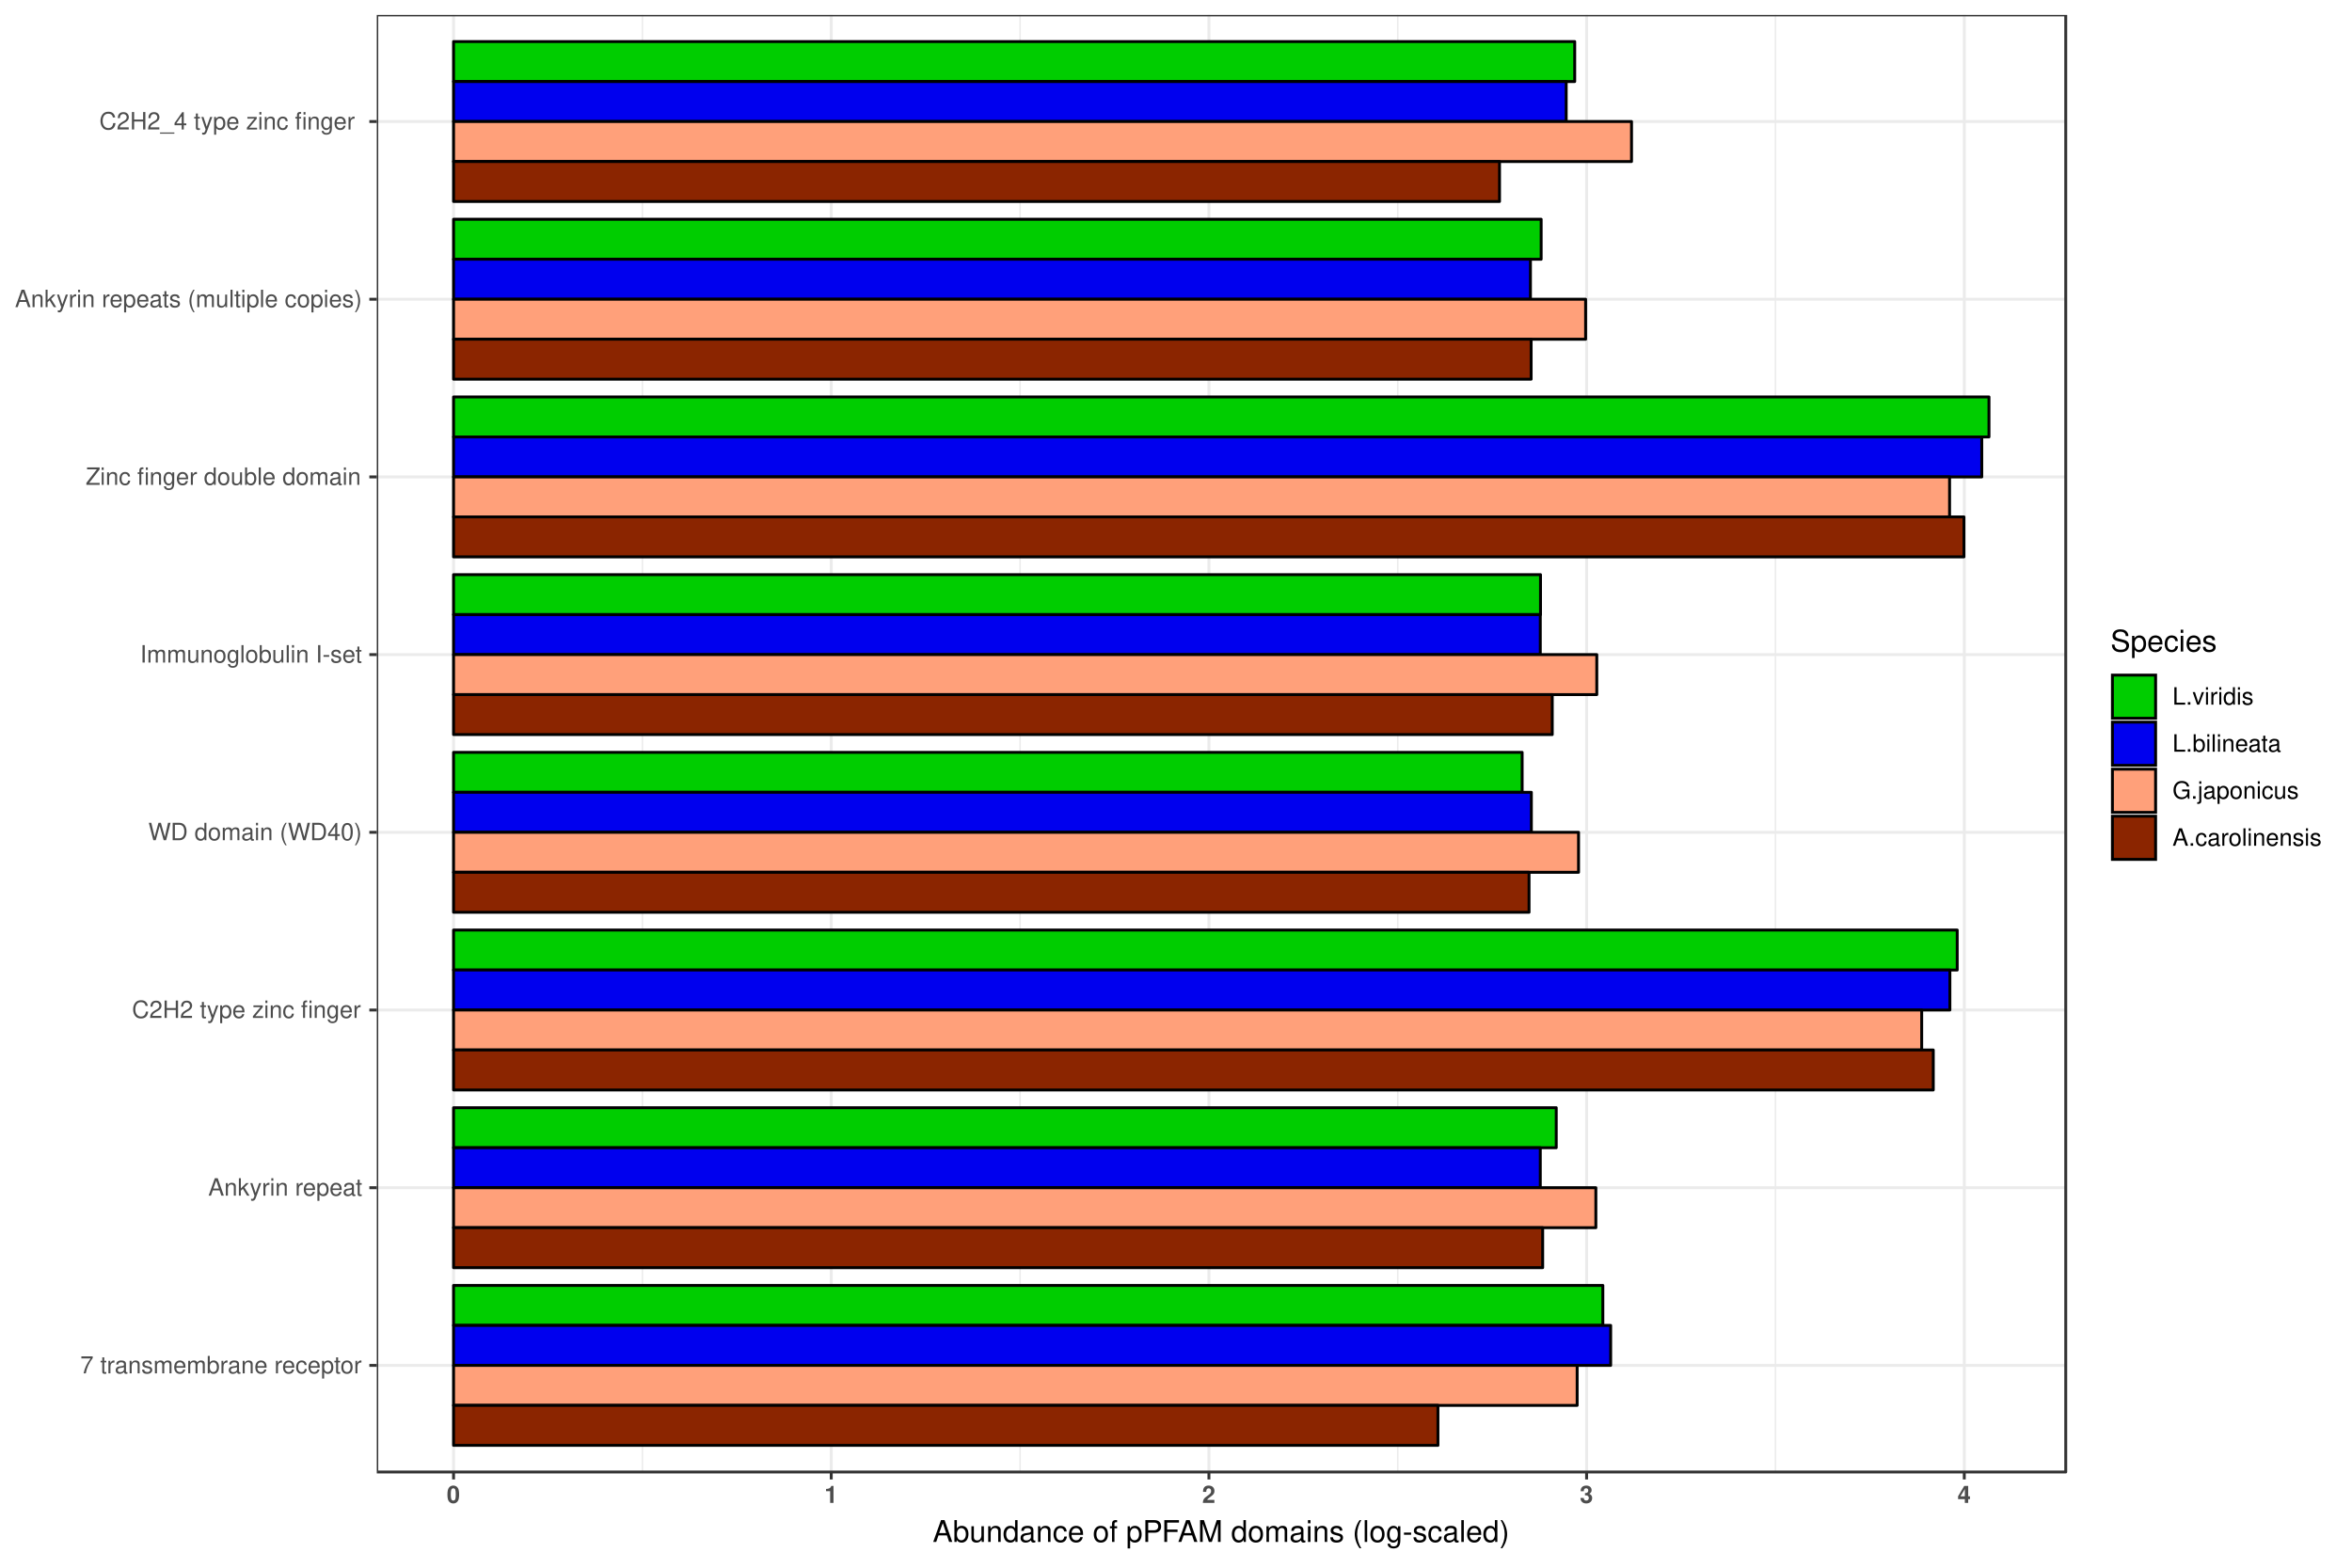 <?xml version="1.0" encoding="UTF-8"?>
<svg xmlns="http://www.w3.org/2000/svg" xmlns:xlink="http://www.w3.org/1999/xlink" width="864pt" height="576pt" viewBox="0 0 864 576" version="1.1">
<defs>
<g>
<symbol overflow="visible" id="glyph0-0">
<path style="stroke:none;" d=""/>
</symbol>
<symbol overflow="visible" id="glyph0-1">
<path style="stroke:none;" d="M 4.578 -6.234 L 0.406 -6.234 L 0.406 -5.469 L 3.781 -5.469 C 2.281 -3.359 1.688 -2.047 1.219 0 L 2.047 0 C 2.391 -2 3.172 -3.719 4.578 -5.594 Z M 4.578 -6.234 "/>
</symbol>
<symbol overflow="visible" id="glyph0-2">
<path style="stroke:none;" d=""/>
</symbol>
<symbol overflow="visible" id="glyph0-3">
<path style="stroke:none;" d="M 2.234 -4.609 L 1.484 -4.609 L 1.484 -5.875 L 0.75 -5.875 L 0.75 -4.609 L 0.125 -4.609 L 0.125 -4.016 L 0.75 -4.016 L 0.75 -0.531 C 0.75 -0.047 1.062 0.203 1.641 0.203 C 1.828 0.203 1.984 0.188 2.234 0.141 L 2.234 -0.469 C 2.125 -0.453 2.031 -0.438 1.875 -0.438 C 1.562 -0.438 1.484 -0.531 1.484 -0.859 L 1.484 -4.016 L 2.234 -4.016 Z M 2.234 -4.609 "/>
</symbol>
<symbol overflow="visible" id="glyph0-4">
<path style="stroke:none;" d="M 0.609 -4.609 L 0.609 0 L 1.344 0 L 1.344 -2.391 C 1.359 -3.5 1.812 -4 2.828 -3.969 L 2.828 -4.719 C 2.703 -4.734 2.625 -4.734 2.547 -4.734 C 2.062 -4.734 1.703 -4.453 1.281 -3.781 L 1.281 -4.609 Z M 0.609 -4.609 "/>
</symbol>
<symbol overflow="visible" id="glyph0-5">
<path style="stroke:none;" d="M 4.703 -0.438 C 4.625 -0.406 4.594 -0.406 4.547 -0.406 C 4.297 -0.406 4.156 -0.547 4.156 -0.781 L 4.156 -3.484 C 4.156 -4.297 3.547 -4.734 2.422 -4.734 C 1.734 -4.734 1.203 -4.547 0.891 -4.203 C 0.672 -3.969 0.594 -3.703 0.578 -3.25 L 1.312 -3.25 C 1.375 -3.812 1.703 -4.062 2.391 -4.062 C 3.062 -4.062 3.422 -3.812 3.422 -3.375 L 3.422 -3.188 C 3.406 -2.875 3.25 -2.75 2.656 -2.672 C 1.625 -2.547 1.453 -2.5 1.172 -2.391 C 0.641 -2.156 0.375 -1.766 0.375 -1.156 C 0.375 -0.328 0.953 0.203 1.875 0.203 C 2.469 0.203 2.922 0 3.453 -0.469 C 3.5 0 3.734 0.203 4.203 0.203 C 4.359 0.203 4.453 0.188 4.703 0.125 Z M 3.422 -1.453 C 3.422 -1.203 3.359 -1.062 3.125 -0.859 C 2.828 -0.578 2.469 -0.438 2.047 -0.438 C 1.469 -0.438 1.141 -0.719 1.141 -1.172 C 1.141 -1.656 1.453 -1.906 2.25 -2.016 C 3.031 -2.125 3.172 -2.156 3.422 -2.281 Z M 3.422 -1.453 "/>
</symbol>
<symbol overflow="visible" id="glyph0-6">
<path style="stroke:none;" d="M 0.609 -4.609 L 0.609 0 L 1.359 0 L 1.359 -2.547 C 1.359 -3.484 1.844 -4.094 2.609 -4.094 C 3.188 -4.094 3.547 -3.75 3.547 -3.188 L 3.547 0 L 4.281 0 L 4.281 -3.484 C 4.281 -4.25 3.719 -4.734 2.828 -4.734 C 2.141 -4.734 1.703 -4.484 1.297 -3.828 L 1.297 -4.609 Z M 0.609 -4.609 "/>
</symbol>
<symbol overflow="visible" id="glyph0-7">
<path style="stroke:none;" d="M 3.859 -3.328 C 3.844 -4.234 3.25 -4.734 2.188 -4.734 C 1.109 -4.734 0.406 -4.188 0.406 -3.328 C 0.406 -2.609 0.781 -2.266 1.875 -2 L 2.562 -1.844 C 3.062 -1.719 3.266 -1.531 3.266 -1.203 C 3.266 -0.766 2.844 -0.469 2.203 -0.469 C 1.797 -0.469 1.469 -0.594 1.281 -0.781 C 1.172 -0.922 1.125 -1.047 1.078 -1.375 L 0.297 -1.375 C 0.328 -0.312 0.938 0.203 2.141 0.203 C 3.297 0.203 4.031 -0.375 4.031 -1.266 C 4.031 -1.938 3.656 -2.328 2.734 -2.547 L 2.031 -2.703 C 1.438 -2.844 1.172 -3.047 1.172 -3.375 C 1.172 -3.797 1.562 -4.062 2.156 -4.062 C 2.75 -4.062 3.062 -3.812 3.078 -3.328 Z M 3.859 -3.328 "/>
</symbol>
<symbol overflow="visible" id="glyph0-8">
<path style="stroke:none;" d="M 0.609 -4.609 L 0.609 0 L 1.359 0 L 1.359 -2.891 C 1.359 -3.562 1.844 -4.094 2.438 -4.094 C 2.984 -4.094 3.297 -3.766 3.297 -3.172 L 3.297 0 L 4.031 0 L 4.031 -2.891 C 4.031 -3.562 4.516 -4.094 5.109 -4.094 C 5.641 -4.094 5.969 -3.75 5.969 -3.172 L 5.969 0 L 6.703 0 L 6.703 -3.453 C 6.703 -4.281 6.234 -4.734 5.359 -4.734 C 4.75 -4.734 4.375 -4.562 3.953 -4.031 C 3.672 -4.531 3.312 -4.734 2.703 -4.734 C 2.094 -4.734 1.688 -4.516 1.297 -3.953 L 1.297 -4.609 Z M 0.609 -4.609 "/>
</symbol>
<symbol overflow="visible" id="glyph0-9">
<path style="stroke:none;" d="M 4.516 -2.062 C 4.516 -2.766 4.453 -3.188 4.328 -3.531 C 4.031 -4.281 3.328 -4.734 2.469 -4.734 C 1.172 -4.734 0.359 -3.766 0.359 -2.25 C 0.359 -0.719 1.141 0.203 2.453 0.203 C 3.5 0.203 4.234 -0.391 4.422 -1.406 L 3.672 -1.406 C 3.469 -0.797 3.062 -0.469 2.469 -0.469 C 2 -0.469 1.609 -0.688 1.359 -1.078 C 1.188 -1.344 1.125 -1.594 1.125 -2.062 Z M 1.141 -2.656 C 1.203 -3.516 1.719 -4.062 2.453 -4.062 C 3.203 -4.062 3.719 -3.484 3.719 -2.656 Z M 1.141 -2.656 "/>
</symbol>
<symbol overflow="visible" id="glyph0-10">
<path style="stroke:none;" d="M 0.469 -6.406 L 0.469 0 L 1.141 0 L 1.141 -0.594 C 1.484 -0.047 1.953 0.203 2.594 0.203 C 3.812 0.203 4.594 -0.797 4.594 -2.328 C 4.594 -3.812 3.859 -4.734 2.625 -4.734 C 2 -4.734 1.547 -4.5 1.203 -3.984 L 1.203 -6.406 Z M 2.484 -4.062 C 3.312 -4.062 3.828 -3.344 3.828 -2.25 C 3.828 -1.203 3.297 -0.484 2.484 -0.484 C 1.703 -0.484 1.203 -1.188 1.203 -2.266 C 1.203 -3.359 1.703 -4.062 2.484 -4.062 Z M 2.484 -4.062 "/>
</symbol>
<symbol overflow="visible" id="glyph0-11">
<path style="stroke:none;" d="M 4.141 -3.062 C 4.109 -3.516 4.016 -3.797 3.828 -4.062 C 3.516 -4.484 2.969 -4.734 2.328 -4.734 C 1.078 -4.734 0.266 -3.75 0.266 -2.219 C 0.266 -0.734 1.062 0.203 2.312 0.203 C 3.406 0.203 4.109 -0.453 4.203 -1.578 L 3.453 -1.578 C 3.328 -0.844 2.953 -0.469 2.328 -0.469 C 1.516 -0.469 1.031 -1.141 1.031 -2.219 C 1.031 -3.375 1.516 -4.062 2.312 -4.062 C 2.922 -4.062 3.312 -3.703 3.406 -3.062 Z M 4.141 -3.062 "/>
</symbol>
<symbol overflow="visible" id="glyph0-12">
<path style="stroke:none;" d="M 0.469 1.922 L 1.219 1.922 L 1.219 -0.484 C 1.594 -0.016 2.031 0.203 2.625 0.203 C 3.828 0.203 4.594 -0.75 4.594 -2.219 C 4.594 -3.781 3.844 -4.734 2.625 -4.734 C 2 -4.734 1.5 -4.453 1.156 -3.922 L 1.156 -4.609 L 0.469 -4.609 Z M 2.5 -4.062 C 3.312 -4.062 3.828 -3.344 3.828 -2.25 C 3.828 -1.203 3.297 -0.484 2.5 -0.484 C 1.719 -0.484 1.219 -1.188 1.219 -2.266 C 1.219 -3.359 1.719 -4.062 2.5 -4.062 Z M 2.5 -4.062 "/>
</symbol>
<symbol overflow="visible" id="glyph0-13">
<path style="stroke:none;" d="M 2.391 -4.734 C 1.094 -4.734 0.312 -3.812 0.312 -2.266 C 0.312 -0.719 1.094 0.203 2.406 0.203 C 3.703 0.203 4.484 -0.719 4.484 -2.234 C 4.484 -3.828 3.734 -4.734 2.391 -4.734 Z M 2.406 -4.062 C 3.234 -4.062 3.719 -3.391 3.719 -2.25 C 3.719 -1.156 3.203 -0.469 2.406 -0.469 C 1.578 -0.469 1.078 -1.156 1.078 -2.266 C 1.078 -3.391 1.578 -4.062 2.406 -4.062 Z M 2.406 -4.062 "/>
</symbol>
<symbol overflow="visible" id="glyph0-14">
<path style="stroke:none;" d="M 4.172 -1.922 L 4.828 0 L 5.75 0 L 3.5 -6.406 L 2.438 -6.406 L 0.156 0 L 1.016 0 L 1.703 -1.922 Z M 3.938 -2.609 L 1.906 -2.609 L 2.953 -5.531 Z M 3.938 -2.609 "/>
</symbol>
<symbol overflow="visible" id="glyph0-15">
<path style="stroke:none;" d="M 1.234 -6.406 L 0.516 -6.406 L 0.516 0 L 1.234 0 L 1.234 -1.797 L 1.953 -2.5 L 3.516 0 L 4.422 0 L 2.531 -3.016 L 4.141 -4.609 L 3.188 -4.609 L 1.234 -2.656 Z M 1.234 -6.406 "/>
</symbol>
<symbol overflow="visible" id="glyph0-16">
<path style="stroke:none;" d="M 3.406 -4.609 L 2.141 -1.016 L 0.953 -4.609 L 0.172 -4.609 L 1.734 0.016 L 1.453 0.75 C 1.328 1.078 1.172 1.203 0.859 1.203 C 0.734 1.203 0.641 1.172 0.469 1.141 L 0.469 1.797 C 0.625 1.875 0.781 1.922 0.969 1.922 C 1.203 1.922 1.453 1.844 1.656 1.703 C 1.875 1.531 2.016 1.344 2.156 0.969 L 4.203 -4.609 Z M 3.406 -4.609 "/>
</symbol>
<symbol overflow="visible" id="glyph0-17">
<path style="stroke:none;" d="M 1.312 -4.609 L 0.594 -4.609 L 0.594 0 L 1.312 0 Z M 1.312 -6.406 L 0.578 -6.406 L 0.578 -5.484 L 1.312 -5.484 Z M 1.312 -6.406 "/>
</symbol>
<symbol overflow="visible" id="glyph0-18">
<path style="stroke:none;" d="M 5.828 -4.422 C 5.562 -5.828 4.766 -6.516 3.359 -6.516 C 2.484 -6.516 1.797 -6.25 1.312 -5.719 C 0.734 -5.078 0.422 -4.172 0.422 -3.125 C 0.422 -2.078 0.75 -1.172 1.344 -0.547 C 1.844 -0.031 2.484 0.203 3.312 0.203 C 4.875 0.203 5.766 -0.641 5.953 -2.344 L 5.109 -2.344 C 5.047 -1.906 4.953 -1.594 4.828 -1.344 C 4.562 -0.812 4.016 -0.516 3.328 -0.516 C 2.047 -0.516 1.234 -1.547 1.234 -3.141 C 1.234 -4.781 2 -5.797 3.25 -5.797 C 3.781 -5.797 4.25 -5.641 4.516 -5.391 C 4.766 -5.172 4.891 -4.906 4.984 -4.422 Z M 5.828 -4.422 "/>
</symbol>
<symbol overflow="visible" id="glyph0-19">
<path style="stroke:none;" d="M 4.453 -0.766 L 1.172 -0.766 C 1.25 -1.297 1.531 -1.625 2.297 -2.094 L 3.172 -2.594 C 4.047 -3.062 4.5 -3.719 4.5 -4.5 C 4.5 -5.031 4.281 -5.531 3.922 -5.875 C 3.547 -6.203 3.094 -6.359 2.5 -6.359 C 1.703 -6.359 1.125 -6.078 0.781 -5.531 C 0.547 -5.203 0.453 -4.797 0.438 -4.156 L 1.219 -4.156 C 1.234 -4.594 1.297 -4.844 1.406 -5.062 C 1.594 -5.438 2 -5.688 2.469 -5.688 C 3.172 -5.688 3.703 -5.172 3.703 -4.484 C 3.703 -3.969 3.406 -3.531 2.859 -3.219 L 2.047 -2.75 C 0.75 -2 0.375 -1.406 0.297 -0.016 L 4.453 -0.016 Z M 4.453 -0.766 "/>
</symbol>
<symbol overflow="visible" id="glyph0-20">
<path style="stroke:none;" d="M 4.844 -2.922 L 4.844 0 L 5.672 0 L 5.672 -6.406 L 4.844 -6.406 L 4.844 -3.641 L 1.547 -3.641 L 1.547 -6.406 L 0.734 -6.406 L 0.734 0 L 1.547 0 L 1.547 -2.922 Z M 4.844 -2.922 "/>
</symbol>
<symbol overflow="visible" id="glyph0-21">
<path style="stroke:none;" d="M 3.891 -4.609 L 0.453 -4.609 L 0.453 -3.969 L 3.031 -3.969 L 0.266 -0.656 L 0.266 0 L 4.016 0 L 4.016 -0.641 L 1.156 -0.641 L 3.891 -3.953 Z M 3.891 -4.609 "/>
</symbol>
<symbol overflow="visible" id="glyph0-22">
<path style="stroke:none;" d="M 2.219 -4.609 L 1.453 -4.609 L 1.453 -5.328 C 1.453 -5.641 1.625 -5.797 1.969 -5.797 C 2.016 -5.797 2.047 -5.797 2.219 -5.781 L 2.219 -6.391 C 2.047 -6.438 1.953 -6.438 1.797 -6.438 C 1.125 -6.438 0.719 -6.047 0.719 -5.391 L 0.719 -4.609 L 0.109 -4.609 L 0.109 -4.016 L 0.719 -4.016 L 0.719 0 L 1.453 0 L 1.453 -4.016 L 2.219 -4.016 Z M 3.828 -4.609 L 3.109 -4.609 L 3.109 0 L 3.828 0 Z M 3.828 -6.406 L 3.109 -6.406 L 3.109 -5.484 L 3.828 -5.484 Z M 3.828 -6.406 "/>
</symbol>
<symbol overflow="visible" id="glyph0-23">
<path style="stroke:none;" d="M 3.547 -4.609 L 3.547 -3.938 C 3.188 -4.5 2.781 -4.734 2.203 -4.734 C 1.078 -4.734 0.312 -3.703 0.312 -2.219 C 0.312 -1.453 0.5 -0.891 0.891 -0.422 C 1.234 -0.016 1.672 0.203 2.141 0.203 C 2.703 0.203 3.094 -0.047 3.484 -0.625 L 3.484 -0.391 C 3.484 0.844 3.141 1.297 2.219 1.297 C 1.594 1.297 1.281 1.062 1.203 0.531 L 0.453 0.531 C 0.531 1.375 1.203 1.922 2.203 1.922 C 2.891 1.922 3.453 1.703 3.75 1.328 C 4.094 0.891 4.234 0.328 4.234 -0.75 L 4.234 -4.609 Z M 2.266 -4.062 C 3.047 -4.062 3.484 -3.406 3.484 -2.25 C 3.484 -1.125 3.031 -0.469 2.266 -0.469 C 1.516 -0.469 1.078 -1.141 1.078 -2.266 C 1.078 -3.391 1.516 -4.062 2.266 -4.062 Z M 2.266 -4.062 "/>
</symbol>
<symbol overflow="visible" id="glyph0-24">
<path style="stroke:none;" d="M 6.547 0 L 8.172 -6.406 L 7.25 -6.406 L 6.078 -1.203 L 4.625 -6.406 L 3.734 -6.406 L 2.312 -1.203 L 1.109 -6.406 L 0.188 -6.406 L 1.844 0 L 2.734 0 L 4.172 -5.266 L 5.641 0 Z M 6.547 0 "/>
</symbol>
<symbol overflow="visible" id="glyph0-25">
<path style="stroke:none;" d="M 0.781 0 L 3.25 0 C 4.875 0 5.875 -1.219 5.875 -3.203 C 5.875 -5.203 4.875 -6.406 3.25 -6.406 L 0.781 -6.406 Z M 1.594 -0.719 L 1.594 -5.688 L 3.109 -5.688 C 4.375 -5.688 5.047 -4.844 5.047 -3.203 C 5.047 -1.578 4.375 -0.719 3.109 -0.719 Z M 1.594 -0.719 "/>
</symbol>
<symbol overflow="visible" id="glyph0-26">
<path style="stroke:none;" d="M 4.359 -6.406 L 3.625 -6.406 L 3.625 -4.031 C 3.312 -4.5 2.828 -4.734 2.203 -4.734 C 1.016 -4.734 0.234 -3.781 0.234 -2.312 C 0.234 -0.75 0.984 0.203 2.234 0.203 C 2.875 0.203 3.312 -0.031 3.703 -0.609 L 3.703 0 L 4.359 0 Z M 2.328 -4.062 C 3.125 -4.062 3.625 -3.359 3.625 -2.25 C 3.625 -1.188 3.109 -0.484 2.344 -0.484 C 1.531 -0.484 1 -1.203 1 -2.266 C 1 -3.344 1.531 -4.062 2.328 -4.062 Z M 2.328 -4.062 "/>
</symbol>
<symbol overflow="visible" id="glyph0-27">
<path style="stroke:none;" d="M 2.078 -6.406 C 1.203 -5.266 0.641 -3.656 0.641 -2.281 C 0.641 -0.891 1.203 0.719 2.078 1.859 L 2.562 1.859 C 1.781 0.609 1.359 -0.875 1.359 -2.281 C 1.359 -3.672 1.781 -5.156 2.562 -6.406 Z M 2.078 -6.406 "/>
</symbol>
<symbol overflow="visible" id="glyph0-28">
<path style="stroke:none;" d="M 2.875 -1.547 L 2.875 0 L 3.656 0 L 3.656 -1.547 L 4.578 -1.547 L 4.578 -2.234 L 3.656 -2.234 L 3.656 -6.359 L 3.078 -6.359 L 0.25 -2.359 L 0.25 -1.547 Z M 2.875 -2.234 L 0.922 -2.234 L 2.875 -5.047 Z M 2.875 -2.234 "/>
</symbol>
<symbol overflow="visible" id="glyph0-29">
<path style="stroke:none;" d="M 2.422 -6.359 C 1.844 -6.359 1.312 -6.094 0.984 -5.672 C 0.578 -5.109 0.375 -4.25 0.375 -3.078 C 0.375 -0.938 1.078 0.203 2.422 0.203 C 3.734 0.203 4.453 -0.938 4.453 -3.031 C 4.453 -4.25 4.266 -5.078 3.859 -5.672 C 3.531 -6.109 3.016 -6.359 2.422 -6.359 Z M 2.422 -5.672 C 3.25 -5.672 3.672 -4.828 3.672 -3.094 C 3.672 -1.281 3.266 -0.438 2.406 -0.438 C 1.578 -0.438 1.172 -1.312 1.172 -3.062 C 1.172 -4.828 1.578 -5.672 2.422 -5.672 Z M 2.422 -5.672 "/>
</symbol>
<symbol overflow="visible" id="glyph0-30">
<path style="stroke:none;" d="M 0.812 1.859 C 1.703 0.719 2.25 -0.891 2.25 -2.266 C 2.25 -3.656 1.703 -5.266 0.812 -6.406 L 0.328 -6.406 C 1.109 -5.156 1.547 -3.672 1.547 -2.266 C 1.547 -0.875 1.109 0.609 0.328 1.859 Z M 0.812 1.859 "/>
</symbol>
<symbol overflow="visible" id="glyph0-31">
<path style="stroke:none;" d="M 1.703 -6.406 L 0.875 -6.406 L 0.875 0 L 1.703 0 Z M 1.703 -6.406 "/>
</symbol>
<symbol overflow="visible" id="glyph0-32">
<path style="stroke:none;" d="M 4.234 0 L 4.234 -4.609 L 3.516 -4.609 L 3.516 -2 C 3.516 -1.062 3.016 -0.438 2.25 -0.438 C 1.672 -0.438 1.297 -0.797 1.297 -1.344 L 1.297 -4.609 L 0.578 -4.609 L 0.578 -1.062 C 0.578 -0.297 1.141 0.203 2.047 0.203 C 2.719 0.203 3.156 -0.031 3.578 -0.641 L 3.578 0 Z M 4.234 0 "/>
</symbol>
<symbol overflow="visible" id="glyph0-33">
<path style="stroke:none;" d="M 1.344 -6.406 L 0.594 -6.406 L 0.594 0 L 1.344 0 Z M 1.344 -6.406 "/>
</symbol>
<symbol overflow="visible" id="glyph0-34">
<path style="stroke:none;" d="M 2.5 -2.75 L 0.406 -2.75 L 0.406 -2.109 L 2.5 -2.109 Z M 2.5 -2.75 "/>
</symbol>
<symbol overflow="visible" id="glyph0-35">
<path style="stroke:none;" d="M 5.109 -6.406 L 0.5 -6.406 L 0.5 -5.688 L 4.094 -5.688 L 0.25 -0.719 L 0.25 0 L 5.125 0 L 5.125 -0.719 L 1.281 -0.719 L 5.109 -5.672 Z M 5.109 -6.406 "/>
</symbol>
<symbol overflow="visible" id="glyph0-36">
<path style="stroke:none;" d="M 5.078 1.109 L -0.188 1.109 L -0.188 1.547 L 5.078 1.547 Z M 5.078 1.109 "/>
</symbol>
<symbol overflow="visible" id="glyph0-37">
<path style="stroke:none;" d="M 1.516 -6.406 L 0.703 -6.406 L 0.703 0 L 4.688 0 L 4.688 -0.719 L 1.516 -0.719 Z M 1.516 -6.406 "/>
</symbol>
<symbol overflow="visible" id="glyph0-38">
<path style="stroke:none;" d="M 1.688 -0.922 L 0.766 -0.922 L 0.766 0 L 1.688 0 Z M 1.688 -0.922 "/>
</symbol>
<symbol overflow="visible" id="glyph0-39">
<path style="stroke:none;" d="M 2.5 0 L 4.281 -4.609 L 3.453 -4.609 L 2.141 -0.875 L 0.922 -4.609 L 0.094 -4.609 L 1.703 0 Z M 2.5 0 "/>
</symbol>
<symbol overflow="visible" id="glyph0-40">
<path style="stroke:none;" d="M 6.234 -3.391 L 3.562 -3.391 L 3.562 -2.672 L 5.516 -2.672 L 5.516 -2.484 C 5.516 -1.344 4.672 -0.516 3.5 -0.516 C 2.844 -0.516 2.266 -0.75 1.875 -1.172 C 1.453 -1.625 1.203 -2.391 1.203 -3.188 C 1.203 -4.766 2.109 -5.797 3.453 -5.797 C 4.438 -5.797 5.141 -5.297 5.312 -4.469 L 6.156 -4.469 C 5.922 -5.766 4.938 -6.516 3.469 -6.516 C 2.688 -6.516 2.047 -6.312 1.547 -5.906 C 0.797 -5.281 0.391 -4.297 0.391 -3.141 C 0.391 -1.172 1.594 0.203 3.328 0.203 C 4.203 0.203 4.875 -0.125 5.516 -0.812 L 5.719 0.031 L 6.234 0.031 Z M 6.234 -3.391 "/>
</symbol>
<symbol overflow="visible" id="glyph0-41">
<path style="stroke:none;" d="M 0.609 -4.609 L 0.609 0.672 C 0.609 1.125 0.469 1.281 0.016 1.281 C -0.031 1.281 -0.062 1.281 -0.156 1.266 L -0.156 1.891 C -0.078 1.906 -0.031 1.922 0.094 1.922 C 0.922 1.922 1.344 1.594 1.344 0.953 L 1.344 -4.609 Z M 1.344 -6.406 L 0.609 -6.406 L 0.609 -5.484 L 1.344 -5.484 Z M 1.344 -6.406 "/>
</symbol>
<symbol overflow="visible" id="glyph1-0">
<path style="stroke:none;" d=""/>
</symbol>
<symbol overflow="visible" id="glyph1-1">
<path style="stroke:none;" d="M 2.406 -6.375 C 1.734 -6.375 1.156 -6.094 0.781 -5.562 C 0.422 -5.078 0.25 -4.297 0.25 -3.078 C 0.25 -1.969 0.391 -1.203 0.688 -0.719 C 1.062 -0.125 1.672 0.203 2.406 0.203 C 3.078 0.203 3.641 -0.078 4.016 -0.594 C 4.375 -1.078 4.547 -1.875 4.547 -3.047 C 4.547 -4.188 4.406 -4.969 4.109 -5.438 C 3.734 -6.047 3.125 -6.375 2.406 -6.375 Z M 2.406 -5.375 C 2.719 -5.375 2.969 -5.203 3.125 -4.875 C 3.25 -4.609 3.312 -3.938 3.312 -3.062 C 3.312 -2.359 3.25 -1.688 3.156 -1.422 C 3.016 -1.062 2.75 -0.859 2.406 -0.859 C 2.078 -0.859 1.828 -1.016 1.688 -1.344 C 1.562 -1.594 1.484 -2.25 1.484 -3.094 C 1.484 -3.828 1.547 -4.531 1.641 -4.781 C 1.781 -5.156 2.047 -5.375 2.406 -5.375 Z M 2.406 -5.375 "/>
</symbol>
<symbol overflow="visible" id="glyph1-2">
<path style="stroke:none;" d="M 2.094 -4.297 L 2.094 0 L 3.328 0 L 3.328 -6.234 L 2.5 -6.234 C 2.312 -5.5 1.672 -5.125 0.594 -5.125 L 0.594 -4.297 Z M 2.094 -4.297 "/>
</symbol>
<symbol overflow="visible" id="glyph1-3">
<path style="stroke:none;" d="M 4.5 -1.094 L 1.859 -1.094 C 2.016 -1.438 2.219 -1.625 3.125 -2.281 C 4.219 -3.062 4.531 -3.531 4.531 -4.391 C 4.531 -5.594 3.688 -6.375 2.391 -6.375 C 1.094 -6.375 0.344 -5.609 0.344 -4.281 L 0.344 -4.062 L 1.531 -4.062 L 1.531 -4.266 C 1.531 -4.969 1.859 -5.359 2.422 -5.359 C 2.969 -5.359 3.297 -4.984 3.297 -4.359 C 3.297 -3.672 3.094 -3.406 1.703 -2.422 C 0.641 -1.703 0.312 -1.156 0.266 0 L 4.5 0 Z M 4.5 -1.094 "/>
</symbol>
<symbol overflow="visible" id="glyph1-4">
<path style="stroke:none;" d="M 1.906 -2.781 C 2.391 -2.781 2.406 -2.781 2.625 -2.734 C 3.047 -2.609 3.312 -2.25 3.312 -1.797 C 3.312 -1.234 2.922 -0.859 2.391 -0.859 C 1.797 -0.859 1.484 -1.188 1.453 -1.828 L 0.25 -1.828 C 0.266 -0.578 1.078 0.203 2.359 0.203 C 3.688 0.203 4.547 -0.578 4.547 -1.797 C 4.547 -2.531 4.219 -3 3.516 -3.344 C 4.094 -3.703 4.344 -4.094 4.344 -4.672 C 4.344 -5.703 3.562 -6.375 2.359 -6.375 C 1.453 -6.375 0.75 -5.969 0.484 -5.297 C 0.375 -5 0.328 -4.797 0.328 -4.281 L 1.484 -4.281 C 1.484 -4.609 1.516 -4.781 1.578 -4.938 C 1.688 -5.203 1.969 -5.375 2.328 -5.375 C 2.828 -5.375 3.109 -5.078 3.109 -4.562 C 3.109 -3.922 2.75 -3.609 2.016 -3.609 L 1.906 -3.609 Z M 1.906 -2.781 "/>
</symbol>
<symbol overflow="visible" id="glyph1-5">
<path style="stroke:none;" d="M 4.594 -2.406 L 3.938 -2.406 L 3.938 -6.234 L 2.484 -6.234 L 0.219 -2.422 L 0.219 -1.375 L 2.703 -1.375 L 2.703 0 L 3.938 0 L 3.938 -1.375 L 4.594 -1.375 Z M 2.703 -2.406 L 1.078 -2.406 L 2.703 -5.062 Z M 2.703 -2.406 "/>
</symbol>
<symbol overflow="visible" id="glyph2-0">
<path style="stroke:none;" d=""/>
</symbol>
<symbol overflow="visible" id="glyph2-1">
<path style="stroke:none;" d="M 5.219 -2.406 L 6.031 0 L 7.188 0 L 4.359 -8.016 L 3.047 -8.016 L 0.188 0 L 1.281 0 L 2.125 -2.406 Z M 4.922 -3.266 L 2.375 -3.266 L 3.703 -6.922 Z M 4.922 -3.266 "/>
</symbol>
<symbol overflow="visible" id="glyph2-2">
<path style="stroke:none;" d="M 0.594 -8.016 L 0.594 0 L 1.422 0 L 1.422 -0.734 C 1.859 -0.062 2.438 0.25 3.25 0.25 C 4.766 0.25 5.75 -0.984 5.75 -2.906 C 5.75 -4.781 4.812 -5.922 3.281 -5.922 C 2.5 -5.922 1.938 -5.625 1.5 -4.984 L 1.5 -8.016 Z M 3.109 -5.078 C 4.141 -5.078 4.797 -4.188 4.797 -2.812 C 4.797 -1.5 4.109 -0.609 3.109 -0.609 C 2.141 -0.609 1.5 -1.484 1.5 -2.844 C 1.5 -4.188 2.141 -5.078 3.109 -5.078 Z M 3.109 -5.078 "/>
</symbol>
<symbol overflow="visible" id="glyph2-3">
<path style="stroke:none;" d="M 5.297 0 L 5.297 -5.766 L 4.391 -5.766 L 4.391 -2.5 C 4.391 -1.312 3.766 -0.547 2.812 -0.547 C 2.094 -0.547 1.625 -0.984 1.625 -1.688 L 1.625 -5.766 L 0.719 -5.766 L 0.719 -1.312 C 0.719 -0.359 1.438 0.25 2.547 0.25 C 3.406 0.25 3.938 -0.047 4.484 -0.797 L 4.484 0 Z M 5.297 0 "/>
</symbol>
<symbol overflow="visible" id="glyph2-4">
<path style="stroke:none;" d="M 0.766 -5.766 L 0.766 0 L 1.688 0 L 1.688 -3.172 C 1.688 -4.359 2.312 -5.125 3.25 -5.125 C 3.984 -5.125 4.438 -4.688 4.438 -4 L 4.438 0 L 5.359 0 L 5.359 -4.359 C 5.359 -5.312 4.641 -5.922 3.531 -5.922 C 2.672 -5.922 2.125 -5.594 1.609 -4.797 L 1.609 -5.766 Z M 0.766 -5.766 "/>
</symbol>
<symbol overflow="visible" id="glyph2-5">
<path style="stroke:none;" d="M 5.438 -8.016 L 4.531 -8.016 L 4.531 -5.031 C 4.141 -5.625 3.531 -5.922 2.766 -5.922 C 1.266 -5.922 0.281 -4.734 0.281 -2.891 C 0.281 -0.953 1.234 0.25 2.797 0.25 C 3.594 0.25 4.141 -0.047 4.625 -0.766 L 4.625 0 L 5.438 0 Z M 2.922 -5.078 C 3.906 -5.078 4.531 -4.203 4.531 -2.812 C 4.531 -1.484 3.891 -0.609 2.922 -0.609 C 1.906 -0.609 1.25 -1.5 1.25 -2.844 C 1.25 -4.188 1.906 -5.078 2.922 -5.078 Z M 2.922 -5.078 "/>
</symbol>
<symbol overflow="visible" id="glyph2-6">
<path style="stroke:none;" d="M 5.891 -0.531 C 5.781 -0.516 5.734 -0.516 5.688 -0.516 C 5.375 -0.516 5.188 -0.688 5.188 -0.969 L 5.188 -4.359 C 5.188 -5.375 4.438 -5.922 3.031 -5.922 C 2.172 -5.922 1.5 -5.688 1.109 -5.266 C 0.844 -4.969 0.734 -4.625 0.719 -4.062 L 1.641 -4.062 C 1.719 -4.766 2.141 -5.078 2.984 -5.078 C 3.828 -5.078 4.281 -4.781 4.281 -4.219 L 4.281 -3.984 C 4.266 -3.594 4.062 -3.438 3.328 -3.344 C 2.031 -3.172 1.828 -3.141 1.469 -2.984 C 0.797 -2.703 0.469 -2.203 0.469 -1.453 C 0.469 -0.406 1.188 0.25 2.359 0.25 C 3.078 0.25 3.656 0 4.312 -0.594 C 4.375 0 4.656 0.25 5.266 0.25 C 5.453 0.25 5.578 0.234 5.891 0.156 Z M 4.281 -1.812 C 4.281 -1.5 4.188 -1.312 3.922 -1.062 C 3.547 -0.719 3.094 -0.547 2.547 -0.547 C 1.844 -0.547 1.422 -0.891 1.422 -1.469 C 1.422 -2.078 1.812 -2.391 2.812 -2.531 C 3.781 -2.656 3.969 -2.703 4.281 -2.844 Z M 4.281 -1.812 "/>
</symbol>
<symbol overflow="visible" id="glyph2-7">
<path style="stroke:none;" d="M 5.188 -3.828 C 5.141 -4.391 5.016 -4.75 4.797 -5.078 C 4.406 -5.609 3.703 -5.922 2.906 -5.922 C 1.344 -5.922 0.344 -4.703 0.344 -2.781 C 0.344 -0.922 1.328 0.25 2.891 0.25 C 4.266 0.25 5.141 -0.578 5.25 -1.984 L 4.328 -1.984 C 4.172 -1.062 3.703 -0.594 2.922 -0.594 C 1.906 -0.594 1.297 -1.422 1.297 -2.781 C 1.297 -4.219 1.891 -5.078 2.891 -5.078 C 3.656 -5.078 4.141 -4.625 4.25 -3.828 Z M 5.188 -3.828 "/>
</symbol>
<symbol overflow="visible" id="glyph2-8">
<path style="stroke:none;" d="M 5.641 -2.578 C 5.641 -3.453 5.578 -3.984 5.406 -4.406 C 5.031 -5.359 4.156 -5.922 3.078 -5.922 C 1.469 -5.922 0.438 -4.703 0.438 -2.812 C 0.438 -0.906 1.438 0.25 3.062 0.25 C 4.375 0.25 5.297 -0.5 5.516 -1.75 L 4.594 -1.75 C 4.344 -0.984 3.828 -0.594 3.094 -0.594 C 2.516 -0.594 2.016 -0.859 1.703 -1.344 C 1.484 -1.672 1.406 -2 1.391 -2.578 Z M 1.422 -3.328 C 1.5 -4.391 2.141 -5.078 3.062 -5.078 C 4 -5.078 4.656 -4.359 4.656 -3.328 Z M 1.422 -3.328 "/>
</symbol>
<symbol overflow="visible" id="glyph2-9">
<path style="stroke:none;" d=""/>
</symbol>
<symbol overflow="visible" id="glyph2-10">
<path style="stroke:none;" d="M 2.984 -5.922 C 1.359 -5.922 0.391 -4.781 0.391 -2.844 C 0.391 -0.891 1.359 0.25 3 0.25 C 4.625 0.25 5.609 -0.906 5.609 -2.797 C 5.609 -4.797 4.656 -5.922 2.984 -5.922 Z M 3 -5.078 C 4.031 -5.078 4.656 -4.234 4.656 -2.812 C 4.656 -1.438 4.016 -0.594 3 -0.594 C 1.984 -0.594 1.359 -1.438 1.359 -2.844 C 1.359 -4.234 1.984 -5.078 3 -5.078 Z M 3 -5.078 "/>
</symbol>
<symbol overflow="visible" id="glyph2-11">
<path style="stroke:none;" d="M 2.844 -5.766 L 1.875 -5.766 L 1.875 -6.672 C 1.875 -7.047 2.094 -7.25 2.516 -7.25 C 2.594 -7.25 2.625 -7.25 2.844 -7.234 L 2.844 -8 C 2.625 -8.047 2.516 -8.047 2.328 -8.047 C 1.469 -8.047 0.969 -7.562 0.969 -6.75 L 0.969 -5.766 L 0.203 -5.766 L 0.203 -5.016 L 0.969 -5.016 L 0.969 0 L 1.875 0 L 1.875 -5.016 L 2.844 -5.016 Z M 2.844 -5.766 "/>
</symbol>
<symbol overflow="visible" id="glyph2-12">
<path style="stroke:none;" d="M 0.594 2.391 L 1.516 2.391 L 1.516 -0.609 C 2 -0.016 2.547 0.25 3.281 0.25 C 4.781 0.25 5.75 -0.953 5.75 -2.781 C 5.75 -4.719 4.812 -5.922 3.281 -5.922 C 2.5 -5.922 1.875 -5.578 1.438 -4.891 L 1.438 -5.766 L 0.594 -5.766 Z M 3.125 -5.078 C 4.141 -5.078 4.797 -4.188 4.797 -2.812 C 4.797 -1.5 4.125 -0.609 3.125 -0.609 C 2.141 -0.609 1.516 -1.484 1.516 -2.844 C 1.516 -4.188 2.141 -5.078 3.125 -5.078 Z M 3.125 -5.078 "/>
</symbol>
<symbol overflow="visible" id="glyph2-13">
<path style="stroke:none;" d="M 2.031 -3.406 L 4.547 -3.406 C 5.172 -3.406 5.672 -3.594 6.094 -3.969 C 6.578 -4.406 6.781 -4.922 6.781 -5.672 C 6.781 -7.172 5.891 -8.016 4.312 -8.016 L 1 -8.016 L 1 0 L 2.031 0 Z M 2.031 -4.297 L 2.031 -7.109 L 4.156 -7.109 C 5.141 -7.109 5.719 -6.594 5.719 -5.703 C 5.719 -4.828 5.141 -4.297 4.156 -4.297 Z M 2.031 -4.297 "/>
</symbol>
<symbol overflow="visible" id="glyph2-14">
<path style="stroke:none;" d="M 2.016 -3.656 L 5.844 -3.656 L 5.844 -4.547 L 2.016 -4.547 L 2.016 -7.109 L 6.375 -7.109 L 6.375 -8.016 L 0.984 -8.016 L 0.984 0 L 2.016 0 Z M 2.016 -3.656 "/>
</symbol>
<symbol overflow="visible" id="glyph2-15">
<path style="stroke:none;" d="M 5.141 0 L 7.406 -6.719 L 7.406 0 L 8.375 0 L 8.375 -8.016 L 6.953 -8.016 L 4.625 -1.031 L 2.25 -8.016 L 0.828 -8.016 L 0.828 0 L 1.797 0 L 1.797 -6.719 L 4.062 0 Z M 5.141 0 "/>
</symbol>
<symbol overflow="visible" id="glyph2-16">
<path style="stroke:none;" d="M 0.766 -5.766 L 0.766 0 L 1.688 0 L 1.688 -3.625 C 1.688 -4.453 2.297 -5.125 3.047 -5.125 C 3.734 -5.125 4.109 -4.703 4.109 -3.969 L 4.109 0 L 5.031 0 L 5.031 -3.625 C 5.031 -4.453 5.641 -5.125 6.391 -5.125 C 7.062 -5.125 7.453 -4.703 7.453 -3.969 L 7.453 0 L 8.375 0 L 8.375 -4.328 C 8.375 -5.359 7.781 -5.922 6.703 -5.922 C 5.938 -5.922 5.484 -5.703 4.938 -5.047 C 4.594 -5.672 4.141 -5.922 3.391 -5.922 C 2.625 -5.922 2.094 -5.641 1.609 -4.953 L 1.609 -5.766 Z M 0.766 -5.766 "/>
</symbol>
<symbol overflow="visible" id="glyph2-17">
<path style="stroke:none;" d="M 1.656 -5.766 L 0.734 -5.766 L 0.734 0 L 1.656 0 Z M 1.656 -8.016 L 0.719 -8.016 L 0.719 -6.859 L 1.656 -6.859 Z M 1.656 -8.016 "/>
</symbol>
<symbol overflow="visible" id="glyph2-18">
<path style="stroke:none;" d="M 4.812 -4.156 C 4.812 -5.297 4.062 -5.922 2.734 -5.922 C 1.391 -5.922 0.516 -5.234 0.516 -4.172 C 0.516 -3.266 0.984 -2.844 2.344 -2.516 L 3.203 -2.297 C 3.844 -2.141 4.094 -1.906 4.094 -1.5 C 4.094 -0.953 3.547 -0.594 2.75 -0.594 C 2.25 -0.594 1.844 -0.734 1.609 -0.984 C 1.469 -1.141 1.391 -1.312 1.344 -1.719 L 0.375 -1.719 C 0.422 -0.391 1.172 0.25 2.672 0.25 C 4.125 0.25 5.047 -0.469 5.047 -1.578 C 5.047 -2.438 4.562 -2.906 3.422 -3.172 L 2.547 -3.391 C 1.797 -3.562 1.469 -3.812 1.469 -4.219 C 1.469 -4.75 1.953 -5.078 2.688 -5.078 C 3.438 -5.078 3.828 -4.766 3.844 -4.156 Z M 4.812 -4.156 "/>
</symbol>
<symbol overflow="visible" id="glyph2-19">
<path style="stroke:none;" d="M 2.594 -8.016 C 1.5 -6.578 0.797 -4.578 0.797 -2.844 C 0.797 -1.109 1.5 0.891 2.594 2.328 L 3.203 2.328 C 2.234 0.766 1.688 -1.094 1.688 -2.844 C 1.688 -4.594 2.234 -6.453 3.203 -8.016 Z M 2.594 -8.016 "/>
</symbol>
<symbol overflow="visible" id="glyph2-20">
<path style="stroke:none;" d="M 1.672 -8.016 L 0.75 -8.016 L 0.75 0 L 1.672 0 Z M 1.672 -8.016 "/>
</symbol>
<symbol overflow="visible" id="glyph2-21">
<path style="stroke:none;" d="M 4.438 -5.766 L 4.438 -4.922 C 3.984 -5.625 3.469 -5.922 2.75 -5.922 C 1.359 -5.922 0.391 -4.625 0.391 -2.781 C 0.391 -1.812 0.609 -1.109 1.109 -0.531 C 1.547 -0.016 2.094 0.25 2.688 0.25 C 3.375 0.25 3.875 -0.062 4.359 -0.781 L 4.359 -0.484 C 4.359 1.062 3.922 1.625 2.781 1.625 C 2 1.625 1.594 1.312 1.5 0.656 L 0.578 0.656 C 0.656 1.734 1.5 2.391 2.766 2.391 C 3.609 2.391 4.312 2.125 4.688 1.656 C 5.125 1.125 5.297 0.406 5.297 -0.953 L 5.297 -5.766 Z M 2.844 -5.078 C 3.812 -5.078 4.359 -4.266 4.359 -2.812 C 4.359 -1.406 3.797 -0.594 2.844 -0.594 C 1.891 -0.594 1.344 -1.422 1.344 -2.844 C 1.344 -4.25 1.891 -5.078 2.844 -5.078 Z M 2.844 -5.078 "/>
</symbol>
<symbol overflow="visible" id="glyph2-22">
<path style="stroke:none;" d="M 3.125 -3.438 L 0.5 -3.438 L 0.5 -2.641 L 3.125 -2.641 Z M 3.125 -3.438 "/>
</symbol>
<symbol overflow="visible" id="glyph2-23">
<path style="stroke:none;" d="M 1.016 2.328 C 2.125 0.891 2.812 -1.109 2.812 -2.844 C 2.812 -4.578 2.125 -6.578 1.016 -8.016 L 0.422 -8.016 C 1.391 -6.453 1.922 -4.594 1.922 -2.844 C 1.922 -1.094 1.391 0.766 0.422 2.328 Z M 1.016 2.328 "/>
</symbol>
<symbol overflow="visible" id="glyph2-24">
<path style="stroke:none;" d="M 6.562 -5.672 C 6.562 -6.219 6.516 -6.375 6.344 -6.75 C 5.906 -7.672 4.969 -8.156 3.625 -8.156 C 1.859 -8.156 0.766 -7.25 0.766 -5.797 C 0.766 -4.812 1.281 -4.203 2.344 -3.922 L 4.328 -3.406 C 5.359 -3.141 5.812 -2.734 5.812 -2.094 C 5.812 -1.672 5.578 -1.234 5.234 -0.984 C 4.922 -0.766 4.406 -0.656 3.766 -0.656 C 2.875 -0.656 2.297 -0.859 1.906 -1.312 C 1.609 -1.672 1.484 -2.062 1.5 -2.547 L 0.531 -2.547 C 0.531 -1.812 0.688 -1.328 1 -0.891 C 1.547 -0.125 2.469 0.25 3.703 0.25 C 4.656 0.25 5.438 0.031 5.953 -0.359 C 6.484 -0.797 6.828 -1.5 6.828 -2.203 C 6.828 -3.188 6.219 -3.922 5.125 -4.219 L 3.109 -4.75 C 2.141 -5.016 1.797 -5.328 1.797 -5.938 C 1.797 -6.75 2.516 -7.297 3.594 -7.297 C 4.859 -7.297 5.578 -6.719 5.594 -5.672 Z M 6.562 -5.672 "/>
</symbol>
</g>
<clipPath id="clip1">
  <path d="M 138.41 5.48 L 759 5.48 L 759 541 L 138.41 541 Z M 138.41 5.48 "/>
</clipPath>
<clipPath id="clip2">
  <path d="M 235 5.48 L 237 5.48 L 237 541.852 L 235 541.852 Z M 235 5.48 "/>
</clipPath>
<clipPath id="clip3">
  <path d="M 374 5.48 L 375 5.48 L 375 541.852 L 374 541.852 Z M 374 5.48 "/>
</clipPath>
<clipPath id="clip4">
  <path d="M 513 5.48 L 514 5.48 L 514 541.852 L 513 541.852 Z M 513 5.48 "/>
</clipPath>
<clipPath id="clip5">
  <path d="M 651 5.48 L 653 5.48 L 653 541.852 L 651 541.852 Z M 651 5.48 "/>
</clipPath>
<clipPath id="clip6">
  <path d="M 138.41 501 L 759.844 501 L 759.844 503 L 138.41 503 Z M 138.41 501 "/>
</clipPath>
<clipPath id="clip7">
  <path d="M 138.41 435 L 759.844 435 L 759.844 437 L 138.41 437 Z M 138.41 435 "/>
</clipPath>
<clipPath id="clip8">
  <path d="M 138.41 370 L 759.844 370 L 759.844 372 L 138.41 372 Z M 138.41 370 "/>
</clipPath>
<clipPath id="clip9">
  <path d="M 138.41 305 L 759.844 305 L 759.844 307 L 138.41 307 Z M 138.41 305 "/>
</clipPath>
<clipPath id="clip10">
  <path d="M 138.41 239 L 759.844 239 L 759.844 242 L 138.41 242 Z M 138.41 239 "/>
</clipPath>
<clipPath id="clip11">
  <path d="M 138.41 174 L 759.844 174 L 759.844 176 L 138.41 176 Z M 138.41 174 "/>
</clipPath>
<clipPath id="clip12">
  <path d="M 138.41 109 L 759.844 109 L 759.844 111 L 138.41 111 Z M 138.41 109 "/>
</clipPath>
<clipPath id="clip13">
  <path d="M 138.41 44 L 759.844 44 L 759.844 46 L 138.41 46 Z M 138.41 44 "/>
</clipPath>
<clipPath id="clip14">
  <path d="M 166 5.48 L 168 5.48 L 168 541.852 L 166 541.852 Z M 166 5.48 "/>
</clipPath>
<clipPath id="clip15">
  <path d="M 304 5.48 L 306 5.48 L 306 541.852 L 304 541.852 Z M 304 5.48 "/>
</clipPath>
<clipPath id="clip16">
  <path d="M 443 5.48 L 445 5.48 L 445 541.852 L 443 541.852 Z M 443 5.48 "/>
</clipPath>
<clipPath id="clip17">
  <path d="M 582 5.48 L 584 5.48 L 584 541.852 L 582 541.852 Z M 582 5.48 "/>
</clipPath>
<clipPath id="clip18">
  <path d="M 721 5.48 L 723 5.48 L 723 541.852 L 721 541.852 Z M 721 5.48 "/>
</clipPath>
<clipPath id="clip19">
  <path d="M 138.41 5.48 L 759.844 5.48 L 759.844 541.852 L 138.41 541.852 Z M 138.41 5.48 "/>
</clipPath>
</defs>
<g id="surface1925">
<rect x="0" y="0" width="864" height="576" style="fill:rgb(100%,100%,100%);fill-opacity:1;stroke:none;"/>
<rect x="0" y="0" width="864" height="576" style="fill:rgb(100%,100%,100%);fill-opacity:1;stroke:none;"/>
<path style="fill:none;stroke-width:1.067;stroke-linecap:round;stroke-linejoin:round;stroke:rgb(100%,100%,100%);stroke-opacity:1;stroke-miterlimit:10;" d="M 0 576 L 864 576 L 864 0 L 0 0 Z M 0 576 "/>
<g clip-path="url(#clip1)" clip-rule="nonzero">
<path style=" stroke:none;fill-rule:nonzero;fill:rgb(100%,100%,100%);fill-opacity:1;" d="M 138.41 540.848 L 758.844 540.848 L 758.844 5.477 L 138.41 5.477 Z M 138.41 540.848 "/>
</g>
<g clip-path="url(#clip2)" clip-rule="nonzero">
<path style="fill:none;stroke-width:0.533;stroke-linecap:butt;stroke-linejoin:round;stroke:rgb(92.157%,92.157%,92.157%);stroke-opacity:1;stroke-miterlimit:10;" d="M 235.984 540.848 L 235.984 5.48 "/>
</g>
<g clip-path="url(#clip3)" clip-rule="nonzero">
<path style="fill:none;stroke-width:0.533;stroke-linecap:butt;stroke-linejoin:round;stroke:rgb(92.157%,92.157%,92.157%);stroke-opacity:1;stroke-miterlimit:10;" d="M 374.723 540.848 L 374.723 5.48 "/>
</g>
<g clip-path="url(#clip4)" clip-rule="nonzero">
<path style="fill:none;stroke-width:0.533;stroke-linecap:butt;stroke-linejoin:round;stroke:rgb(92.157%,92.157%,92.157%);stroke-opacity:1;stroke-miterlimit:10;" d="M 513.465 540.848 L 513.465 5.48 "/>
</g>
<g clip-path="url(#clip5)" clip-rule="nonzero">
<path style="fill:none;stroke-width:0.533;stroke-linecap:butt;stroke-linejoin:round;stroke:rgb(92.157%,92.157%,92.157%);stroke-opacity:1;stroke-miterlimit:10;" d="M 652.203 540.848 L 652.203 5.48 "/>
</g>
<g clip-path="url(#clip6)" clip-rule="nonzero">
<path style="fill:none;stroke-width:1.067;stroke-linecap:butt;stroke-linejoin:round;stroke:rgb(92.157%,92.157%,92.157%);stroke-opacity:1;stroke-miterlimit:10;" d="M 138.41 501.676 L 758.844 501.676 "/>
</g>
<g clip-path="url(#clip7)" clip-rule="nonzero">
<path style="fill:none;stroke-width:1.067;stroke-linecap:butt;stroke-linejoin:round;stroke:rgb(92.157%,92.157%,92.157%);stroke-opacity:1;stroke-miterlimit:10;" d="M 138.41 436.387 L 758.844 436.387 "/>
</g>
<g clip-path="url(#clip8)" clip-rule="nonzero">
<path style="fill:none;stroke-width:1.067;stroke-linecap:butt;stroke-linejoin:round;stroke:rgb(92.157%,92.157%,92.157%);stroke-opacity:1;stroke-miterlimit:10;" d="M 138.41 371.098 L 758.844 371.098 "/>
</g>
<g clip-path="url(#clip9)" clip-rule="nonzero">
<path style="fill:none;stroke-width:1.067;stroke-linecap:butt;stroke-linejoin:round;stroke:rgb(92.157%,92.157%,92.157%);stroke-opacity:1;stroke-miterlimit:10;" d="M 138.41 305.809 L 758.844 305.809 "/>
</g>
<g clip-path="url(#clip10)" clip-rule="nonzero">
<path style="fill:none;stroke-width:1.067;stroke-linecap:butt;stroke-linejoin:round;stroke:rgb(92.157%,92.157%,92.157%);stroke-opacity:1;stroke-miterlimit:10;" d="M 138.41 240.52 L 758.844 240.52 "/>
</g>
<g clip-path="url(#clip11)" clip-rule="nonzero">
<path style="fill:none;stroke-width:1.067;stroke-linecap:butt;stroke-linejoin:round;stroke:rgb(92.157%,92.157%,92.157%);stroke-opacity:1;stroke-miterlimit:10;" d="M 138.41 175.23 L 758.844 175.23 "/>
</g>
<g clip-path="url(#clip12)" clip-rule="nonzero">
<path style="fill:none;stroke-width:1.067;stroke-linecap:butt;stroke-linejoin:round;stroke:rgb(92.157%,92.157%,92.157%);stroke-opacity:1;stroke-miterlimit:10;" d="M 138.41 109.941 L 758.844 109.941 "/>
</g>
<g clip-path="url(#clip13)" clip-rule="nonzero">
<path style="fill:none;stroke-width:1.067;stroke-linecap:butt;stroke-linejoin:round;stroke:rgb(92.157%,92.157%,92.157%);stroke-opacity:1;stroke-miterlimit:10;" d="M 138.41 44.652 L 758.844 44.652 "/>
</g>
<g clip-path="url(#clip14)" clip-rule="nonzero">
<path style="fill:none;stroke-width:1.067;stroke-linecap:butt;stroke-linejoin:round;stroke:rgb(92.157%,92.157%,92.157%);stroke-opacity:1;stroke-miterlimit:10;" d="M 166.613 540.848 L 166.613 5.48 "/>
</g>
<g clip-path="url(#clip15)" clip-rule="nonzero">
<path style="fill:none;stroke-width:1.067;stroke-linecap:butt;stroke-linejoin:round;stroke:rgb(92.157%,92.157%,92.157%);stroke-opacity:1;stroke-miterlimit:10;" d="M 305.352 540.848 L 305.352 5.48 "/>
</g>
<g clip-path="url(#clip16)" clip-rule="nonzero">
<path style="fill:none;stroke-width:1.067;stroke-linecap:butt;stroke-linejoin:round;stroke:rgb(92.157%,92.157%,92.157%);stroke-opacity:1;stroke-miterlimit:10;" d="M 444.094 540.848 L 444.094 5.48 "/>
</g>
<g clip-path="url(#clip17)" clip-rule="nonzero">
<path style="fill:none;stroke-width:1.067;stroke-linecap:butt;stroke-linejoin:round;stroke:rgb(92.157%,92.157%,92.157%);stroke-opacity:1;stroke-miterlimit:10;" d="M 582.832 540.848 L 582.832 5.48 "/>
</g>
<g clip-path="url(#clip18)" clip-rule="nonzero">
<path style="fill:none;stroke-width:1.067;stroke-linecap:butt;stroke-linejoin:round;stroke:rgb(92.157%,92.157%,92.157%);stroke-opacity:1;stroke-miterlimit:10;" d="M 721.574 540.848 L 721.574 5.48 "/>
</g>
<path style="fill-rule:nonzero;fill:rgb(0%,80.392%,0%);fill-opacity:1;stroke-width:1.067;stroke-linecap:butt;stroke-linejoin:round;stroke:rgb(0%,0%,0%);stroke-opacity:1;stroke-miterlimit:10;" d="M 166.613 486.984 L 588.797 486.984 L 588.797 472.293 L 166.613 472.293 Z M 166.613 486.984 "/>
<path style="fill-rule:nonzero;fill:rgb(0%,0%,93.333%);fill-opacity:1;stroke-width:1.067;stroke-linecap:butt;stroke-linejoin:round;stroke:rgb(0%,0%,0%);stroke-opacity:1;stroke-miterlimit:10;" d="M 166.613 501.676 L 591.672 501.676 L 591.672 486.984 L 166.613 486.984 Z M 166.613 501.676 "/>
<path style="fill-rule:nonzero;fill:rgb(100%,62.745%,47.843%);fill-opacity:1;stroke-width:1.067;stroke-linecap:butt;stroke-linejoin:round;stroke:rgb(0%,0%,0%);stroke-opacity:1;stroke-miterlimit:10;" d="M 166.613 516.367 L 579.363 516.367 L 579.363 501.676 L 166.613 501.676 Z M 166.613 516.367 "/>
<path style="fill-rule:nonzero;fill:rgb(54.51%,14.51%,0%);fill-opacity:1;stroke-width:1.067;stroke-linecap:butt;stroke-linejoin:round;stroke:rgb(0%,0%,0%);stroke-opacity:1;stroke-miterlimit:10;" d="M 166.613 531.055 L 528.223 531.055 L 528.223 516.363 L 166.613 516.363 Z M 166.613 531.055 "/>
<path style="fill-rule:nonzero;fill:rgb(0%,80.392%,0%);fill-opacity:1;stroke-width:1.067;stroke-linecap:butt;stroke-linejoin:round;stroke:rgb(0%,0%,0%);stroke-opacity:1;stroke-miterlimit:10;" d="M 166.613 421.695 L 571.68 421.695 L 571.68 407.004 L 166.613 407.004 Z M 166.613 421.695 "/>
<path style="fill-rule:nonzero;fill:rgb(0%,0%,93.333%);fill-opacity:1;stroke-width:1.067;stroke-linecap:butt;stroke-linejoin:round;stroke:rgb(0%,0%,0%);stroke-opacity:1;stroke-miterlimit:10;" d="M 166.613 436.387 L 565.82 436.387 L 565.82 421.695 L 166.613 421.695 Z M 166.613 436.387 "/>
<path style="fill-rule:nonzero;fill:rgb(100%,62.745%,47.843%);fill-opacity:1;stroke-width:1.067;stroke-linecap:butt;stroke-linejoin:round;stroke:rgb(0%,0%,0%);stroke-opacity:1;stroke-miterlimit:10;" d="M 166.613 451.078 L 586.23 451.078 L 586.23 436.387 L 166.613 436.387 Z M 166.613 451.078 "/>
<path style="fill-rule:nonzero;fill:rgb(54.51%,14.51%,0%);fill-opacity:1;stroke-width:1.067;stroke-linecap:butt;stroke-linejoin:round;stroke:rgb(0%,0%,0%);stroke-opacity:1;stroke-miterlimit:10;" d="M 166.613 465.766 L 566.695 465.766 L 566.695 451.074 L 166.613 451.074 Z M 166.613 465.766 "/>
<path style="fill-rule:nonzero;fill:rgb(0%,80.392%,0%);fill-opacity:1;stroke-width:1.067;stroke-linecap:butt;stroke-linejoin:round;stroke:rgb(0%,0%,0%);stroke-opacity:1;stroke-miterlimit:10;" d="M 166.613 356.406 L 718.977 356.406 L 718.977 341.715 L 166.613 341.715 Z M 166.613 356.406 "/>
<path style="fill-rule:nonzero;fill:rgb(0%,0%,93.333%);fill-opacity:1;stroke-width:1.067;stroke-linecap:butt;stroke-linejoin:round;stroke:rgb(0%,0%,0%);stroke-opacity:1;stroke-miterlimit:10;" d="M 166.613 371.098 L 716.281 371.098 L 716.281 356.406 L 166.613 356.406 Z M 166.613 371.098 "/>
<path style="fill-rule:nonzero;fill:rgb(100%,62.745%,47.843%);fill-opacity:1;stroke-width:1.067;stroke-linecap:butt;stroke-linejoin:round;stroke:rgb(0%,0%,0%);stroke-opacity:1;stroke-miterlimit:10;" d="M 166.613 385.789 L 705.93 385.789 L 705.93 371.098 L 166.613 371.098 Z M 166.613 385.789 "/>
<path style="fill-rule:nonzero;fill:rgb(54.51%,14.51%,0%);fill-opacity:1;stroke-width:1.067;stroke-linecap:butt;stroke-linejoin:round;stroke:rgb(0%,0%,0%);stroke-opacity:1;stroke-miterlimit:10;" d="M 166.613 400.477 L 710.18 400.477 L 710.18 385.785 L 166.613 385.785 Z M 166.613 400.477 "/>
<path style="fill-rule:nonzero;fill:rgb(0%,80.392%,0%);fill-opacity:1;stroke-width:1.067;stroke-linecap:butt;stroke-linejoin:round;stroke:rgb(0%,0%,0%);stroke-opacity:1;stroke-miterlimit:10;" d="M 166.613 291.117 L 559.152 291.117 L 559.152 276.426 L 166.613 276.426 Z M 166.613 291.117 "/>
<path style="fill-rule:nonzero;fill:rgb(0%,0%,93.333%);fill-opacity:1;stroke-width:1.067;stroke-linecap:butt;stroke-linejoin:round;stroke:rgb(0%,0%,0%);stroke-opacity:1;stroke-miterlimit:10;" d="M 166.613 305.809 L 562.535 305.809 L 562.535 291.117 L 166.613 291.117 Z M 166.613 305.809 "/>
<path style="fill-rule:nonzero;fill:rgb(100%,62.745%,47.843%);fill-opacity:1;stroke-width:1.067;stroke-linecap:butt;stroke-linejoin:round;stroke:rgb(0%,0%,0%);stroke-opacity:1;stroke-miterlimit:10;" d="M 166.613 320.5 L 579.871 320.5 L 579.871 305.809 L 166.613 305.809 Z M 166.613 320.5 "/>
<path style="fill-rule:nonzero;fill:rgb(54.51%,14.51%,0%);fill-opacity:1;stroke-width:1.067;stroke-linecap:butt;stroke-linejoin:round;stroke:rgb(0%,0%,0%);stroke-opacity:1;stroke-miterlimit:10;" d="M 166.613 335.188 L 561.688 335.188 L 561.688 320.496 L 166.613 320.496 Z M 166.613 335.188 "/>
<path style="fill-rule:nonzero;fill:rgb(0%,80.392%,0%);fill-opacity:1;stroke-width:1.067;stroke-linecap:butt;stroke-linejoin:round;stroke:rgb(0%,0%,0%);stroke-opacity:1;stroke-miterlimit:10;" d="M 166.613 225.828 L 565.902 225.828 L 565.902 211.137 L 166.613 211.137 Z M 166.613 225.828 "/>
<path style="fill-rule:nonzero;fill:rgb(0%,0%,93.333%);fill-opacity:1;stroke-width:1.067;stroke-linecap:butt;stroke-linejoin:round;stroke:rgb(0%,0%,0%);stroke-opacity:1;stroke-miterlimit:10;" d="M 166.613 240.52 L 565.82 240.52 L 565.82 225.828 L 166.613 225.828 Z M 166.613 240.52 "/>
<path style="fill-rule:nonzero;fill:rgb(100%,62.745%,47.843%);fill-opacity:1;stroke-width:1.067;stroke-linecap:butt;stroke-linejoin:round;stroke:rgb(0%,0%,0%);stroke-opacity:1;stroke-miterlimit:10;" d="M 166.613 255.211 L 586.574 255.211 L 586.574 240.52 L 166.613 240.52 Z M 166.613 255.211 "/>
<path style="fill-rule:nonzero;fill:rgb(54.51%,14.51%,0%);fill-opacity:1;stroke-width:1.067;stroke-linecap:butt;stroke-linejoin:round;stroke:rgb(0%,0%,0%);stroke-opacity:1;stroke-miterlimit:10;" d="M 166.613 269.898 L 570.211 269.898 L 570.211 255.207 L 166.613 255.207 Z M 166.613 269.898 "/>
<path style="fill-rule:nonzero;fill:rgb(0%,80.392%,0%);fill-opacity:1;stroke-width:1.067;stroke-linecap:butt;stroke-linejoin:round;stroke:rgb(0%,0%,0%);stroke-opacity:1;stroke-miterlimit:10;" d="M 166.613 160.539 L 730.645 160.539 L 730.645 145.848 L 166.613 145.848 Z M 166.613 160.539 "/>
<path style="fill-rule:nonzero;fill:rgb(0%,0%,93.333%);fill-opacity:1;stroke-width:1.067;stroke-linecap:butt;stroke-linejoin:round;stroke:rgb(0%,0%,0%);stroke-opacity:1;stroke-miterlimit:10;" d="M 166.613 175.23 L 728 175.23 L 728 160.539 L 166.613 160.539 Z M 166.613 175.23 "/>
<path style="fill-rule:nonzero;fill:rgb(100%,62.745%,47.843%);fill-opacity:1;stroke-width:1.067;stroke-linecap:butt;stroke-linejoin:round;stroke:rgb(0%,0%,0%);stroke-opacity:1;stroke-miterlimit:10;" d="M 166.613 189.922 L 716.172 189.922 L 716.172 175.23 L 166.613 175.23 Z M 166.613 189.922 "/>
<path style="fill-rule:nonzero;fill:rgb(54.51%,14.51%,0%);fill-opacity:1;stroke-width:1.067;stroke-linecap:butt;stroke-linejoin:round;stroke:rgb(0%,0%,0%);stroke-opacity:1;stroke-miterlimit:10;" d="M 166.613 204.609 L 721.449 204.609 L 721.449 189.918 L 166.613 189.918 Z M 166.613 204.609 "/>
<path style="fill-rule:nonzero;fill:rgb(0%,80.392%,0%);fill-opacity:1;stroke-width:1.067;stroke-linecap:butt;stroke-linejoin:round;stroke:rgb(0%,0%,0%);stroke-opacity:1;stroke-miterlimit:10;" d="M 166.613 95.25 L 566.141 95.25 L 566.141 80.559 L 166.613 80.559 Z M 166.613 95.25 "/>
<path style="fill-rule:nonzero;fill:rgb(0%,0%,93.333%);fill-opacity:1;stroke-width:1.067;stroke-linecap:butt;stroke-linejoin:round;stroke:rgb(0%,0%,0%);stroke-opacity:1;stroke-miterlimit:10;" d="M 166.613 109.941 L 562.199 109.941 L 562.199 95.25 L 166.613 95.25 Z M 166.613 109.941 "/>
<path style="fill-rule:nonzero;fill:rgb(100%,62.745%,47.843%);fill-opacity:1;stroke-width:1.067;stroke-linecap:butt;stroke-linejoin:round;stroke:rgb(0%,0%,0%);stroke-opacity:1;stroke-miterlimit:10;" d="M 166.613 124.633 L 582.473 124.633 L 582.473 109.941 L 166.613 109.941 Z M 166.613 124.633 "/>
<path style="fill-rule:nonzero;fill:rgb(54.51%,14.51%,0%);fill-opacity:1;stroke-width:1.067;stroke-linecap:butt;stroke-linejoin:round;stroke:rgb(0%,0%,0%);stroke-opacity:1;stroke-miterlimit:10;" d="M 166.613 139.32 L 562.453 139.32 L 562.453 124.629 L 166.613 124.629 Z M 166.613 139.32 "/>
<path style="fill-rule:nonzero;fill:rgb(0%,80.392%,0%);fill-opacity:1;stroke-width:1.067;stroke-linecap:butt;stroke-linejoin:round;stroke:rgb(0%,0%,0%);stroke-opacity:1;stroke-miterlimit:10;" d="M 166.613 29.961 L 578.461 29.961 L 578.461 15.27 L 166.613 15.27 Z M 166.613 29.961 "/>
<path style="fill-rule:nonzero;fill:rgb(0%,0%,93.333%);fill-opacity:1;stroke-width:1.067;stroke-linecap:butt;stroke-linejoin:round;stroke:rgb(0%,0%,0%);stroke-opacity:1;stroke-miterlimit:10;" d="M 166.613 44.652 L 575.336 44.652 L 575.336 29.961 L 166.613 29.961 Z M 166.613 44.652 "/>
<path style="fill-rule:nonzero;fill:rgb(100%,62.745%,47.843%);fill-opacity:1;stroke-width:1.067;stroke-linecap:butt;stroke-linejoin:round;stroke:rgb(0%,0%,0%);stroke-opacity:1;stroke-miterlimit:10;" d="M 166.613 59.344 L 599.336 59.344 L 599.336 44.652 L 166.613 44.652 Z M 166.613 59.344 "/>
<path style="fill-rule:nonzero;fill:rgb(54.51%,14.51%,0%);fill-opacity:1;stroke-width:1.067;stroke-linecap:butt;stroke-linejoin:round;stroke:rgb(0%,0%,0%);stroke-opacity:1;stroke-miterlimit:10;" d="M 166.613 74.031 L 550.84 74.031 L 550.84 59.34 L 166.613 59.34 Z M 166.613 74.031 "/>
<g clip-path="url(#clip19)" clip-rule="nonzero">
<path style="fill:none;stroke-width:1.067;stroke-linecap:round;stroke-linejoin:round;stroke:rgb(20%,20%,20%);stroke-opacity:1;stroke-miterlimit:10;" d="M 138.41 540.848 L 758.844 540.848 L 758.844 5.477 L 138.41 5.477 Z M 138.41 540.848 "/>
</g>
<g style="fill:rgb(30.196%,30.196%,30.196%);fill-opacity:1;">
  <use xlink:href="#glyph0-1" x="29.48" y="504.591"/>
  <use xlink:href="#glyph0-2" x="34.373" y="504.591"/>
  <use xlink:href="#glyph0-3" x="36.819" y="504.591"/>
  <use xlink:href="#glyph0-4" x="39.222" y="504.591"/>
  <use xlink:href="#glyph0-5" x="42.117" y="504.591"/>
  <use xlink:href="#glyph0-6" x="47.01" y="504.591"/>
  <use xlink:href="#glyph0-7" x="51.902" y="504.591"/>
  <use xlink:href="#glyph0-8" x="56.303" y="504.591"/>
  <use xlink:href="#glyph0-9" x="63.633" y="504.591"/>
  <use xlink:href="#glyph0-8" x="68.525" y="504.591"/>
  <use xlink:href="#glyph0-10" x="75.855" y="504.591"/>
  <use xlink:href="#glyph0-4" x="80.748" y="504.591"/>
  <use xlink:href="#glyph0-5" x="83.644" y="504.591"/>
  <use xlink:href="#glyph0-6" x="88.536" y="504.591"/>
  <use xlink:href="#glyph0-9" x="93.429" y="504.591"/>
  <use xlink:href="#glyph0-2" x="98.321" y="504.591"/>
  <use xlink:href="#glyph0-4" x="100.768" y="504.591"/>
  <use xlink:href="#glyph0-9" x="103.61" y="504.591"/>
  <use xlink:href="#glyph0-11" x="108.503" y="504.591"/>
  <use xlink:href="#glyph0-9" x="112.956" y="504.591"/>
  <use xlink:href="#glyph0-12" x="117.849" y="504.591"/>
  <use xlink:href="#glyph0-3" x="122.715" y="504.591"/>
  <use xlink:href="#glyph0-13" x="125.056" y="504.591"/>
  <use xlink:href="#glyph0-4" x="129.948" y="504.591"/>
</g>
<g style="fill:rgb(30.196%,30.196%,30.196%);fill-opacity:1;">
  <use xlink:href="#glyph0-14" x="76.48" y="439.302"/>
  <use xlink:href="#glyph0-6" x="82.35" y="439.302"/>
  <use xlink:href="#glyph0-15" x="87.242" y="439.302"/>
  <use xlink:href="#glyph0-16" x="91.757" y="439.302"/>
  <use xlink:href="#glyph0-4" x="96.157" y="439.302"/>
  <use xlink:href="#glyph0-17" x="99.097" y="439.302"/>
  <use xlink:href="#glyph0-6" x="101.05" y="439.302"/>
  <use xlink:href="#glyph0-2" x="105.942" y="439.302"/>
  <use xlink:href="#glyph0-4" x="108.389" y="439.302"/>
  <use xlink:href="#glyph0-9" x="111.231" y="439.302"/>
  <use xlink:href="#glyph0-12" x="116.124" y="439.302"/>
  <use xlink:href="#glyph0-9" x="121.017" y="439.302"/>
  <use xlink:href="#glyph0-5" x="125.848" y="439.302"/>
  <use xlink:href="#glyph0-3" x="130.644" y="439.302"/>
</g>
<g style="fill:rgb(30.196%,30.196%,30.196%);fill-opacity:1;">
  <use xlink:href="#glyph0-18" x="48.48" y="374.013"/>
  <use xlink:href="#glyph0-19" x="54.834" y="374.013"/>
  <use xlink:href="#glyph0-20" x="59.727" y="374.013"/>
  <use xlink:href="#glyph0-19" x="66.08" y="374.013"/>
  <use xlink:href="#glyph0-2" x="70.973" y="374.013"/>
  <use xlink:href="#glyph0-3" x="73.419" y="374.013"/>
  <use xlink:href="#glyph0-16" x="76.006" y="374.013"/>
  <use xlink:href="#glyph0-12" x="80.406" y="374.013"/>
  <use xlink:href="#glyph0-9" x="85.299" y="374.013"/>
  <use xlink:href="#glyph0-2" x="90.191" y="374.013"/>
  <use xlink:href="#glyph0-21" x="92.638" y="374.013"/>
  <use xlink:href="#glyph0-17" x="96.915" y="374.013"/>
  <use xlink:href="#glyph0-6" x="98.868" y="374.013"/>
  <use xlink:href="#glyph0-11" x="103.761" y="374.013"/>
  <use xlink:href="#glyph0-2" x="108.161" y="374.013"/>
  <use xlink:href="#glyph0-22" x="110.607" y="374.013"/>
  <use xlink:href="#glyph0-6" x="115.008" y="374.013"/>
  <use xlink:href="#glyph0-23" x="119.9" y="374.013"/>
  <use xlink:href="#glyph0-9" x="124.749" y="374.013"/>
  <use xlink:href="#glyph0-4" x="129.642" y="374.013"/>
</g>
<g style="fill:rgb(30.196%,30.196%,30.196%);fill-opacity:1;">
  <use xlink:href="#glyph0-24" x="54.48" y="308.724"/>
  <use xlink:href="#glyph0-25" x="62.655" y="308.724"/>
  <use xlink:href="#glyph0-2" x="69.009" y="308.724"/>
  <use xlink:href="#glyph0-26" x="71.455" y="308.724"/>
  <use xlink:href="#glyph0-13" x="76.348" y="308.724"/>
  <use xlink:href="#glyph0-8" x="81.24" y="308.724"/>
  <use xlink:href="#glyph0-5" x="88.57" y="308.724"/>
  <use xlink:href="#glyph0-17" x="93.463" y="308.724"/>
  <use xlink:href="#glyph0-6" x="95.416" y="308.724"/>
  <use xlink:href="#glyph0-2" x="100.309" y="308.724"/>
  <use xlink:href="#glyph0-27" x="102.755" y="308.724"/>
  <use xlink:href="#glyph0-24" x="105.721" y="308.724"/>
  <use xlink:href="#glyph0-25" x="113.896" y="308.724"/>
  <use xlink:href="#glyph0-28" x="120.249" y="308.724"/>
  <use xlink:href="#glyph0-29" x="125.142" y="308.724"/>
  <use xlink:href="#glyph0-30" x="130.034" y="308.724"/>
</g>
<g style="fill:rgb(30.196%,30.196%,30.196%);fill-opacity:1;">
  <use xlink:href="#glyph0-31" x="51.48" y="243.435"/>
  <use xlink:href="#glyph0-8" x="53.927" y="243.435"/>
  <use xlink:href="#glyph0-8" x="61.257" y="243.435"/>
  <use xlink:href="#glyph0-32" x="68.587" y="243.435"/>
  <use xlink:href="#glyph0-6" x="73.479" y="243.435"/>
  <use xlink:href="#glyph0-13" x="78.372" y="243.435"/>
  <use xlink:href="#glyph0-23" x="83.265" y="243.435"/>
  <use xlink:href="#glyph0-33" x="88.104" y="243.435"/>
  <use xlink:href="#glyph0-13" x="90.058" y="243.435"/>
  <use xlink:href="#glyph0-10" x="94.95" y="243.435"/>
  <use xlink:href="#glyph0-32" x="99.843" y="243.435"/>
  <use xlink:href="#glyph0-33" x="104.735" y="243.435"/>
  <use xlink:href="#glyph0-17" x="106.688" y="243.435"/>
  <use xlink:href="#glyph0-6" x="108.642" y="243.435"/>
  <use xlink:href="#glyph0-2" x="113.534" y="243.435"/>
  <use xlink:href="#glyph0-31" x="115.98" y="243.435"/>
  <use xlink:href="#glyph0-34" x="118.427" y="243.435"/>
  <use xlink:href="#glyph0-7" x="121.322" y="243.435"/>
  <use xlink:href="#glyph0-9" x="125.723" y="243.435"/>
  <use xlink:href="#glyph0-3" x="130.536" y="243.435"/>
</g>
<g style="fill:rgb(30.196%,30.196%,30.196%);fill-opacity:1;">
  <use xlink:href="#glyph0-35" x="31.48" y="178.146"/>
  <use xlink:href="#glyph0-17" x="36.778" y="178.146"/>
  <use xlink:href="#glyph0-6" x="38.731" y="178.146"/>
  <use xlink:href="#glyph0-11" x="43.624" y="178.146"/>
  <use xlink:href="#glyph0-2" x="48.024" y="178.146"/>
  <use xlink:href="#glyph0-22" x="50.471" y="178.146"/>
  <use xlink:href="#glyph0-6" x="54.871" y="178.146"/>
  <use xlink:href="#glyph0-23" x="59.764" y="178.146"/>
  <use xlink:href="#glyph0-9" x="64.612" y="178.146"/>
  <use xlink:href="#glyph0-4" x="69.505" y="178.146"/>
  <use xlink:href="#glyph0-2" x="72.436" y="178.146"/>
  <use xlink:href="#glyph0-26" x="74.882" y="178.146"/>
  <use xlink:href="#glyph0-13" x="79.774" y="178.146"/>
  <use xlink:href="#glyph0-32" x="84.667" y="178.146"/>
  <use xlink:href="#glyph0-10" x="89.56" y="178.146"/>
  <use xlink:href="#glyph0-33" x="94.452" y="178.146"/>
  <use xlink:href="#glyph0-9" x="96.405" y="178.146"/>
  <use xlink:href="#glyph0-2" x="101.298" y="178.146"/>
  <use xlink:href="#glyph0-26" x="103.744" y="178.146"/>
  <use xlink:href="#glyph0-13" x="108.637" y="178.146"/>
  <use xlink:href="#glyph0-8" x="113.529" y="178.146"/>
  <use xlink:href="#glyph0-5" x="120.859" y="178.146"/>
  <use xlink:href="#glyph0-17" x="125.752" y="178.146"/>
  <use xlink:href="#glyph0-6" x="127.705" y="178.146"/>
</g>
<g style="fill:rgb(30.196%,30.196%,30.196%);fill-opacity:1;">
  <use xlink:href="#glyph0-14" x="5.48" y="112.856"/>
  <use xlink:href="#glyph0-6" x="11.35" y="112.856"/>
  <use xlink:href="#glyph0-15" x="16.242" y="112.856"/>
  <use xlink:href="#glyph0-16" x="20.757" y="112.856"/>
  <use xlink:href="#glyph0-4" x="25.157" y="112.856"/>
  <use xlink:href="#glyph0-17" x="28.097" y="112.856"/>
  <use xlink:href="#glyph0-6" x="30.05" y="112.856"/>
  <use xlink:href="#glyph0-2" x="34.942" y="112.856"/>
  <use xlink:href="#glyph0-4" x="37.389" y="112.856"/>
  <use xlink:href="#glyph0-9" x="40.231" y="112.856"/>
  <use xlink:href="#glyph0-12" x="45.124" y="112.856"/>
  <use xlink:href="#glyph0-9" x="50.017" y="112.856"/>
  <use xlink:href="#glyph0-5" x="54.848" y="112.856"/>
  <use xlink:href="#glyph0-3" x="59.644" y="112.856"/>
  <use xlink:href="#glyph0-7" x="62.09" y="112.856"/>
  <use xlink:href="#glyph0-2" x="66.49" y="112.856"/>
  <use xlink:href="#glyph0-27" x="68.937" y="112.856"/>
  <use xlink:href="#glyph0-8" x="71.867" y="112.856"/>
  <use xlink:href="#glyph0-32" x="79.197" y="112.856"/>
  <use xlink:href="#glyph0-33" x="84.09" y="112.856"/>
  <use xlink:href="#glyph0-3" x="86.043" y="112.856"/>
  <use xlink:href="#glyph0-17" x="88.445" y="112.856"/>
  <use xlink:href="#glyph0-12" x="90.398" y="112.856"/>
  <use xlink:href="#glyph0-33" x="95.291" y="112.856"/>
  <use xlink:href="#glyph0-9" x="97.244" y="112.856"/>
  <use xlink:href="#glyph0-2" x="102.137" y="112.856"/>
  <use xlink:href="#glyph0-11" x="104.583" y="112.856"/>
  <use xlink:href="#glyph0-13" x="109.054" y="112.856"/>
  <use xlink:href="#glyph0-12" x="113.946" y="112.856"/>
  <use xlink:href="#glyph0-17" x="118.839" y="112.856"/>
  <use xlink:href="#glyph0-9" x="120.792" y="112.856"/>
  <use xlink:href="#glyph0-7" x="125.649" y="112.856"/>
  <use xlink:href="#glyph0-30" x="130.05" y="112.856"/>
</g>
<g style="fill:rgb(30.196%,30.196%,30.196%);fill-opacity:1;">
  <use xlink:href="#glyph0-18" x="36.48" y="47.567"/>
  <use xlink:href="#glyph0-19" x="42.834" y="47.567"/>
  <use xlink:href="#glyph0-20" x="47.727" y="47.567"/>
  <use xlink:href="#glyph0-19" x="54.08" y="47.567"/>
  <use xlink:href="#glyph0-36" x="58.973" y="47.567"/>
  <use xlink:href="#glyph0-28" x="63.865" y="47.567"/>
  <use xlink:href="#glyph0-2" x="68.758" y="47.567"/>
  <use xlink:href="#glyph0-3" x="71.204" y="47.567"/>
  <use xlink:href="#glyph0-16" x="73.791" y="47.567"/>
  <use xlink:href="#glyph0-12" x="78.191" y="47.567"/>
  <use xlink:href="#glyph0-9" x="83.084" y="47.567"/>
  <use xlink:href="#glyph0-2" x="87.977" y="47.567"/>
  <use xlink:href="#glyph0-21" x="90.423" y="47.567"/>
  <use xlink:href="#glyph0-17" x="94.7" y="47.567"/>
  <use xlink:href="#glyph0-6" x="96.653" y="47.567"/>
  <use xlink:href="#glyph0-11" x="101.546" y="47.567"/>
  <use xlink:href="#glyph0-2" x="105.946" y="47.567"/>
  <use xlink:href="#glyph0-22" x="108.393" y="47.567"/>
  <use xlink:href="#glyph0-6" x="112.793" y="47.567"/>
  <use xlink:href="#glyph0-23" x="117.686" y="47.567"/>
  <use xlink:href="#glyph0-9" x="122.534" y="47.567"/>
  <use xlink:href="#glyph0-4" x="127.427" y="47.567"/>
  <use xlink:href="#glyph0-2" x="130.357" y="47.567"/>
</g>
<path style="fill:none;stroke-width:1.067;stroke-linecap:butt;stroke-linejoin:round;stroke:rgb(20%,20%,20%);stroke-opacity:1;stroke-miterlimit:10;" d="M 135.672 501.676 L 138.41 501.676 "/>
<path style="fill:none;stroke-width:1.067;stroke-linecap:butt;stroke-linejoin:round;stroke:rgb(20%,20%,20%);stroke-opacity:1;stroke-miterlimit:10;" d="M 135.672 436.387 L 138.41 436.387 "/>
<path style="fill:none;stroke-width:1.067;stroke-linecap:butt;stroke-linejoin:round;stroke:rgb(20%,20%,20%);stroke-opacity:1;stroke-miterlimit:10;" d="M 135.672 371.098 L 138.41 371.098 "/>
<path style="fill:none;stroke-width:1.067;stroke-linecap:butt;stroke-linejoin:round;stroke:rgb(20%,20%,20%);stroke-opacity:1;stroke-miterlimit:10;" d="M 135.672 305.809 L 138.41 305.809 "/>
<path style="fill:none;stroke-width:1.067;stroke-linecap:butt;stroke-linejoin:round;stroke:rgb(20%,20%,20%);stroke-opacity:1;stroke-miterlimit:10;" d="M 135.672 240.52 L 138.41 240.52 "/>
<path style="fill:none;stroke-width:1.067;stroke-linecap:butt;stroke-linejoin:round;stroke:rgb(20%,20%,20%);stroke-opacity:1;stroke-miterlimit:10;" d="M 135.672 175.23 L 138.41 175.23 "/>
<path style="fill:none;stroke-width:1.067;stroke-linecap:butt;stroke-linejoin:round;stroke:rgb(20%,20%,20%);stroke-opacity:1;stroke-miterlimit:10;" d="M 135.672 109.941 L 138.41 109.941 "/>
<path style="fill:none;stroke-width:1.067;stroke-linecap:butt;stroke-linejoin:round;stroke:rgb(20%,20%,20%);stroke-opacity:1;stroke-miterlimit:10;" d="M 135.672 44.652 L 138.41 44.652 "/>
<path style="fill:none;stroke-width:1.067;stroke-linecap:butt;stroke-linejoin:round;stroke:rgb(20%,20%,20%);stroke-opacity:1;stroke-miterlimit:10;" d="M 166.613 543.59 L 166.613 540.848 "/>
<path style="fill:none;stroke-width:1.067;stroke-linecap:butt;stroke-linejoin:round;stroke:rgb(20%,20%,20%);stroke-opacity:1;stroke-miterlimit:10;" d="M 305.352 543.59 L 305.352 540.848 "/>
<path style="fill:none;stroke-width:1.067;stroke-linecap:butt;stroke-linejoin:round;stroke:rgb(20%,20%,20%);stroke-opacity:1;stroke-miterlimit:10;" d="M 444.094 543.59 L 444.094 540.848 "/>
<path style="fill:none;stroke-width:1.067;stroke-linecap:butt;stroke-linejoin:round;stroke:rgb(20%,20%,20%);stroke-opacity:1;stroke-miterlimit:10;" d="M 582.832 543.59 L 582.832 540.848 "/>
<path style="fill:none;stroke-width:1.067;stroke-linecap:butt;stroke-linejoin:round;stroke:rgb(20%,20%,20%);stroke-opacity:1;stroke-miterlimit:10;" d="M 721.574 543.59 L 721.574 540.848 "/>
<g style="fill:rgb(30.196%,30.196%,30.196%);fill-opacity:1;">
  <use xlink:href="#glyph1-1" x="164.113" y="552.196"/>
</g>
<g style="fill:rgb(30.196%,30.196%,30.196%);fill-opacity:1;">
  <use xlink:href="#glyph1-2" x="302.852" y="552.196"/>
</g>
<g style="fill:rgb(30.196%,30.196%,30.196%);fill-opacity:1;">
  <use xlink:href="#glyph1-3" x="441.594" y="552.196"/>
</g>
<g style="fill:rgb(30.196%,30.196%,30.196%);fill-opacity:1;">
  <use xlink:href="#glyph1-4" x="580.332" y="552.196"/>
</g>
<g style="fill:rgb(30.196%,30.196%,30.196%);fill-opacity:1;">
  <use xlink:href="#glyph1-5" x="719.074" y="552.196"/>
</g>
<g style="fill:rgb(0%,0%,0%);fill-opacity:1;">
  <use xlink:href="#glyph2-1" x="342.629" y="566.538"/>
  <use xlink:href="#glyph2-2" x="350.01" y="566.538"/>
  <use xlink:href="#glyph2-3" x="356.126" y="566.538"/>
  <use xlink:href="#glyph2-4" x="362.242" y="566.538"/>
  <use xlink:href="#glyph2-5" x="368.358" y="566.538"/>
  <use xlink:href="#glyph2-6" x="374.431" y="566.538"/>
  <use xlink:href="#glyph2-4" x="380.547" y="566.538"/>
  <use xlink:href="#glyph2-7" x="386.663" y="566.538"/>
  <use xlink:href="#glyph2-8" x="392.229" y="566.538"/>
  <use xlink:href="#glyph2-9" x="398.346" y="566.538"/>
  <use xlink:href="#glyph2-10" x="401.403" y="566.538"/>
  <use xlink:href="#glyph2-11" x="407.52" y="566.538"/>
  <use xlink:href="#glyph2-9" x="410.577" y="566.538"/>
  <use xlink:href="#glyph2-12" x="413.635" y="566.538"/>
  <use xlink:href="#glyph2-13" x="419.751" y="566.538"/>
  <use xlink:href="#glyph2-14" x="426.725" y="566.538"/>
  <use xlink:href="#glyph2-1" x="432.676" y="566.538"/>
  <use xlink:href="#glyph2-15" x="440.013" y="566.538"/>
  <use xlink:href="#glyph2-9" x="449.176" y="566.538"/>
  <use xlink:href="#glyph2-5" x="452.233" y="566.538"/>
  <use xlink:href="#glyph2-10" x="458.35" y="566.538"/>
  <use xlink:href="#glyph2-16" x="464.466" y="566.538"/>
  <use xlink:href="#glyph2-6" x="473.629" y="566.538"/>
  <use xlink:href="#glyph2-17" x="479.745" y="566.538"/>
  <use xlink:href="#glyph2-4" x="482.188" y="566.538"/>
  <use xlink:href="#glyph2-18" x="488.304" y="566.538"/>
  <use xlink:href="#glyph2-9" x="493.804" y="566.538"/>
  <use xlink:href="#glyph2-19" x="496.861" y="566.538"/>
  <use xlink:href="#glyph2-20" x="500.568" y="566.538"/>
  <use xlink:href="#glyph2-10" x="503.011" y="566.538"/>
  <use xlink:href="#glyph2-21" x="509.127" y="566.538"/>
  <use xlink:href="#glyph2-22" x="515.243" y="566.538"/>
  <use xlink:href="#glyph2-18" x="518.862" y="566.538"/>
  <use xlink:href="#glyph2-7" x="524.362" y="566.538"/>
  <use xlink:href="#glyph2-6" x="529.939" y="566.538"/>
  <use xlink:href="#glyph2-20" x="536.056" y="566.538"/>
  <use xlink:href="#glyph2-8" x="538.498" y="566.538"/>
  <use xlink:href="#glyph2-5" x="544.614" y="566.538"/>
  <use xlink:href="#glyph2-23" x="550.829" y="566.538"/>
</g>
<path style=" stroke:none;fill-rule:nonzero;fill:rgb(100%,100%,100%);fill-opacity:1;" d="M 769.801 321.945 L 858.52 321.945 L 858.52 224.387 L 769.801 224.387 Z M 769.801 321.945 "/>
<g style="fill:rgb(0%,0%,0%);fill-opacity:1;">
  <use xlink:href="#glyph2-24" x="775.281" y="239.382"/>
  <use xlink:href="#glyph2-12" x="782.618" y="239.382"/>
  <use xlink:href="#glyph2-8" x="788.734" y="239.382"/>
  <use xlink:href="#glyph2-7" x="794.851" y="239.382"/>
  <use xlink:href="#glyph2-17" x="800.351" y="239.382"/>
  <use xlink:href="#glyph2-8" x="802.793" y="239.382"/>
  <use xlink:href="#glyph2-18" x="808.865" y="239.382"/>
</g>
<path style=" stroke:none;fill-rule:nonzero;fill:rgb(100%,100%,100%);fill-opacity:1;" d="M 775.281 264.625 L 792.562 264.625 L 792.562 247.344 L 775.281 247.344 Z M 775.281 264.625 "/>
<path style="fill-rule:nonzero;fill:rgb(0%,80.392%,0%);fill-opacity:1;stroke-width:1.067;stroke-linecap:round;stroke-linejoin:miter;stroke:rgb(0%,0%,0%);stroke-opacity:1;stroke-miterlimit:10;" d="M 775.992 263.914 L 791.855 263.914 L 791.855 248.051 L 775.992 248.051 Z M 775.992 263.914 "/>
<path style=" stroke:none;fill-rule:nonzero;fill:rgb(100%,100%,100%);fill-opacity:1;" d="M 775.281 281.902 L 792.562 281.902 L 792.562 264.621 L 775.281 264.621 Z M 775.281 281.902 "/>
<path style="fill-rule:nonzero;fill:rgb(0%,0%,93.333%);fill-opacity:1;stroke-width:1.067;stroke-linecap:round;stroke-linejoin:miter;stroke:rgb(0%,0%,0%);stroke-opacity:1;stroke-miterlimit:10;" d="M 775.992 281.195 L 791.855 281.195 L 791.855 265.332 L 775.992 265.332 Z M 775.992 281.195 "/>
<path style=" stroke:none;fill-rule:nonzero;fill:rgb(100%,100%,100%);fill-opacity:1;" d="M 775.281 299.184 L 792.562 299.184 L 792.562 281.902 L 775.281 281.902 Z M 775.281 299.184 "/>
<path style="fill-rule:nonzero;fill:rgb(100%,62.745%,47.843%);fill-opacity:1;stroke-width:1.067;stroke-linecap:round;stroke-linejoin:miter;stroke:rgb(0%,0%,0%);stroke-opacity:1;stroke-miterlimit:10;" d="M 775.992 298.477 L 791.855 298.477 L 791.855 282.613 L 775.992 282.613 Z M 775.992 298.477 "/>
<path style=" stroke:none;fill-rule:nonzero;fill:rgb(100%,100%,100%);fill-opacity:1;" d="M 775.281 316.465 L 792.562 316.465 L 792.562 299.184 L 775.281 299.184 Z M 775.281 316.465 "/>
<path style="fill-rule:nonzero;fill:rgb(54.51%,14.51%,0%);fill-opacity:1;stroke-width:1.067;stroke-linecap:round;stroke-linejoin:miter;stroke:rgb(0%,0%,0%);stroke-opacity:1;stroke-miterlimit:10;" d="M 775.992 315.754 L 791.855 315.754 L 791.855 299.891 L 775.992 299.891 Z M 775.992 315.754 "/>
<g style="fill:rgb(0%,0%,0%);fill-opacity:1;">
  <use xlink:href="#glyph0-37" x="798.043" y="258.899"/>
  <use xlink:href="#glyph0-38" x="802.936" y="258.899"/>
  <use xlink:href="#glyph0-39" x="805.382" y="258.899"/>
  <use xlink:href="#glyph0-17" x="809.782" y="258.899"/>
  <use xlink:href="#glyph0-4" x="811.735" y="258.899"/>
  <use xlink:href="#glyph0-17" x="814.675" y="258.899"/>
  <use xlink:href="#glyph0-26" x="816.628" y="258.899"/>
  <use xlink:href="#glyph0-17" x="821.521" y="258.899"/>
  <use xlink:href="#glyph0-7" x="823.474" y="258.899"/>
</g>
<g style="fill:rgb(0%,0%,0%);fill-opacity:1;">
  <use xlink:href="#glyph0-37" x="798.043" y="276.181"/>
  <use xlink:href="#glyph0-38" x="802.936" y="276.181"/>
  <use xlink:href="#glyph0-10" x="805.382" y="276.181"/>
  <use xlink:href="#glyph0-17" x="810.274" y="276.181"/>
  <use xlink:href="#glyph0-33" x="812.228" y="276.181"/>
  <use xlink:href="#glyph0-17" x="814.181" y="276.181"/>
  <use xlink:href="#glyph0-6" x="816.134" y="276.181"/>
  <use xlink:href="#glyph0-9" x="821.026" y="276.181"/>
  <use xlink:href="#glyph0-5" x="825.857" y="276.181"/>
  <use xlink:href="#glyph0-3" x="830.653" y="276.181"/>
  <use xlink:href="#glyph0-5" x="833.082" y="276.181"/>
</g>
<g style="fill:rgb(0%,0%,0%);fill-opacity:1;">
  <use xlink:href="#glyph0-40" x="798.043" y="293.458"/>
  <use xlink:href="#glyph0-38" x="804.846" y="293.458"/>
  <use xlink:href="#glyph0-41" x="807.292" y="293.458"/>
  <use xlink:href="#glyph0-5" x="809.245" y="293.458"/>
  <use xlink:href="#glyph0-12" x="814.138" y="293.458"/>
  <use xlink:href="#glyph0-13" x="819.03" y="293.458"/>
  <use xlink:href="#glyph0-6" x="823.923" y="293.458"/>
  <use xlink:href="#glyph0-17" x="828.815" y="293.458"/>
  <use xlink:href="#glyph0-11" x="830.769" y="293.458"/>
  <use xlink:href="#glyph0-32" x="835.178" y="293.458"/>
  <use xlink:href="#glyph0-7" x="840.07" y="293.458"/>
</g>
<g style="fill:rgb(0%,0%,0%);fill-opacity:1;">
  <use xlink:href="#glyph0-14" x="798.043" y="310.739"/>
  <use xlink:href="#glyph0-38" x="803.956" y="310.739"/>
  <use xlink:href="#glyph0-11" x="806.402" y="310.739"/>
  <use xlink:href="#glyph0-5" x="810.864" y="310.739"/>
  <use xlink:href="#glyph0-4" x="815.757" y="310.739"/>
  <use xlink:href="#glyph0-13" x="818.635" y="310.739"/>
  <use xlink:href="#glyph0-33" x="823.527" y="310.739"/>
  <use xlink:href="#glyph0-17" x="825.48" y="310.739"/>
  <use xlink:href="#glyph0-6" x="827.434" y="310.739"/>
  <use xlink:href="#glyph0-9" x="832.326" y="310.739"/>
  <use xlink:href="#glyph0-6" x="837.219" y="310.739"/>
  <use xlink:href="#glyph0-7" x="842.111" y="310.739"/>
  <use xlink:href="#glyph0-17" x="846.512" y="310.739"/>
  <use xlink:href="#glyph0-7" x="848.465" y="310.739"/>
</g>
</g>
</svg>
